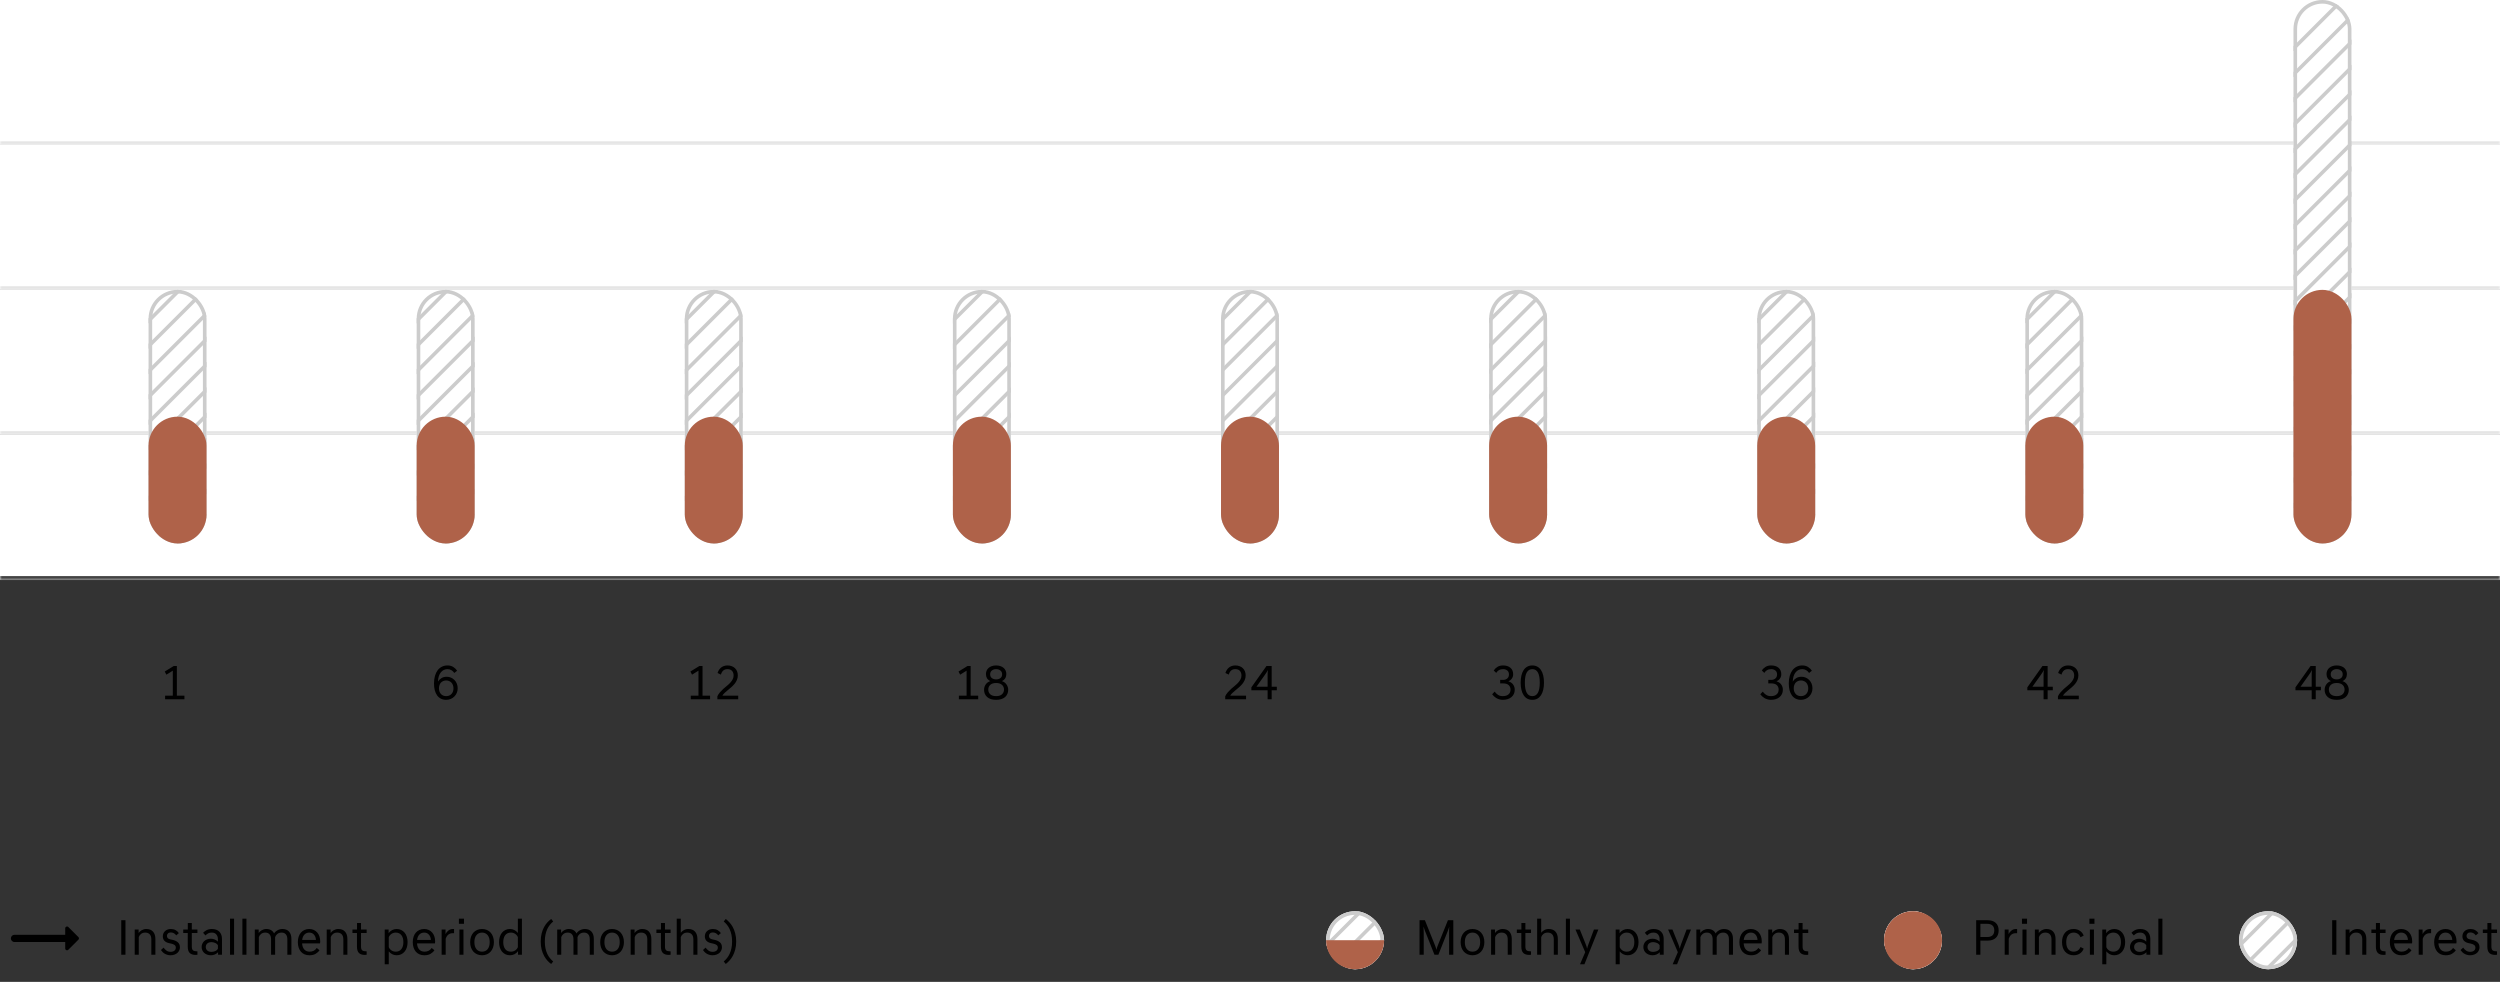 <svg width="690" height="271" viewBox="0 0 690 271" fill="none" xmlns="http://www.w3.org/2000/svg">
    <rect x="0" y="0" width="690" height="271" fill="#333333" stroke="none"/>
    <mask id="path-1-inside-1_0_1" fill="white">
    <path d="M0 0H690V40H0V0Z"/>
    </mask>
    <path d="M0 0H690V40H0V0Z" fill="white"/>
    <path d="M690 39H0V41H690V39Z" fill="#E5E5E5" mask="url(#path-1-inside-1_0_1)"/>
    <mask id="path-3-inside-2_0_1" fill="white">
    <path d="M0 40H690V80H0V40Z"/>
    </mask>
    <path d="M0 40H690V80H0V40Z" fill="white"/>
    <path d="M690 79H0V81H690V79Z" fill="#E5E5E5" mask="url(#path-3-inside-2_0_1)"/>
    <mask id="path-5-inside-3_0_1" fill="white">
    <path d="M0 80H690V120H0V80Z"/>
    </mask>
    <path d="M0 80H690V120H0V80Z" fill="white"/>
    <path d="M690 119H0V121H690V119Z" fill="#E5E5E5" mask="url(#path-5-inside-3_0_1)"/>
    <mask id="path-7-inside-4_0_1" fill="white">
    <path d="M0 120H690V160H0V120Z"/>
    </mask>
    <path d="M0 120H690V160H0V120Z" fill="white"/>
    <path d="M690 159H0V161H690V159Z" fill="#444444" mask="url(#path-7-inside-4_0_1)"/>
    <g clip-path="url(#clip0_0_1)">
    <rect x="41" y="80" width="16" height="70" rx="8" fill="white"/>
    <line x1="34.646" y1="80.932" x2="62.931" y2="52.647" stroke="#CCCCCC"/>
    <line x1="34.646" y1="87.932" x2="62.931" y2="59.647" stroke="#CCCCCC"/>
    <line x1="34.646" y1="94.932" x2="62.931" y2="66.647" stroke="#CCCCCC"/>
    <line x1="34.646" y1="101.932" x2="62.931" y2="73.647" stroke="#CCCCCC"/>
    <line x1="34.646" y1="108.932" x2="62.931" y2="80.647" stroke="#CCCCCC"/>
    <line x1="34.646" y1="115.932" x2="62.931" y2="87.647" stroke="#CCCCCC"/>
    <line x1="34.646" y1="122.932" x2="62.931" y2="94.647" stroke="#CCCCCC"/>
    <line x1="34.646" y1="129.932" x2="62.931" y2="101.647" stroke="#CCCCCC"/>
    <line x1="34.646" y1="136.932" x2="62.931" y2="108.647" stroke="#CCCCCC"/>
    <line x1="34.646" y1="143.932" x2="62.931" y2="115.647" stroke="#CCCCCC"/>
    <line x1="34.646" y1="150.932" x2="62.931" y2="122.647" stroke="#CCCCCC"/>
    <line x1="34.646" y1="157.932" x2="62.931" y2="129.647" stroke="#CCCCCC"/>
    <line x1="34.646" y1="164.932" x2="62.931" y2="136.647" stroke="#CCCCCC"/>
    <line x1="34.646" y1="171.932" x2="62.931" y2="143.647" stroke="#CCCCCC"/>
    </g>
    <rect x="41.5" y="80.5" width="15" height="69" rx="7.5" stroke="#CCCCCC"/>
    <rect x="41" y="115" width="16" height="35" rx="8" fill="#af6249"/>
    <g clip-path="url(#clip1_0_1)">
    <rect x="115" y="80" width="16" height="70" rx="8" fill="white"/>
    <line x1="108.646" y1="80.932" x2="136.931" y2="52.647" stroke="#CCCCCC"/>
    <line x1="108.646" y1="87.932" x2="136.931" y2="59.647" stroke="#CCCCCC"/>
    <line x1="108.646" y1="94.932" x2="136.931" y2="66.647" stroke="#CCCCCC"/>
    <line x1="108.646" y1="101.932" x2="136.931" y2="73.647" stroke="#CCCCCC"/>
    <line x1="108.646" y1="108.932" x2="136.931" y2="80.647" stroke="#CCCCCC"/>
    <line x1="108.646" y1="115.932" x2="136.931" y2="87.647" stroke="#CCCCCC"/>
    <line x1="108.646" y1="122.932" x2="136.931" y2="94.647" stroke="#CCCCCC"/>
    <line x1="108.646" y1="129.932" x2="136.931" y2="101.647" stroke="#CCCCCC"/>
    <line x1="108.646" y1="136.932" x2="136.931" y2="108.647" stroke="#CCCCCC"/>
    <line x1="108.646" y1="143.932" x2="136.931" y2="115.647" stroke="#CCCCCC"/>
    <line x1="108.646" y1="150.932" x2="136.931" y2="122.647" stroke="#CCCCCC"/>
    <line x1="108.646" y1="157.932" x2="136.931" y2="129.647" stroke="#CCCCCC"/>
    <line x1="108.646" y1="164.932" x2="136.931" y2="136.647" stroke="#CCCCCC"/>
    <line x1="108.646" y1="171.932" x2="136.931" y2="143.647" stroke="#CCCCCC"/>
    </g>
    <rect x="115.5" y="80.5" width="15" height="69" rx="7.5" stroke="#CCCCCC"/>
    <rect x="115" y="115" width="16" height="35" rx="8" fill="#af6249"/>
    <g clip-path="url(#clip2_0_1)">
    <rect x="189" y="80" width="16" height="70" rx="8" fill="white"/>
    <line x1="182.646" y1="80.932" x2="210.931" y2="52.647" stroke="#CCCCCC"/>
    <line x1="182.646" y1="87.932" x2="210.931" y2="59.647" stroke="#CCCCCC"/>
    <line x1="182.646" y1="94.932" x2="210.931" y2="66.647" stroke="#CCCCCC"/>
    <line x1="182.646" y1="101.932" x2="210.931" y2="73.647" stroke="#CCCCCC"/>
    <line x1="182.646" y1="108.932" x2="210.931" y2="80.647" stroke="#CCCCCC"/>
    <line x1="182.646" y1="115.932" x2="210.931" y2="87.647" stroke="#CCCCCC"/>
    <line x1="182.646" y1="122.932" x2="210.931" y2="94.647" stroke="#CCCCCC"/>
    <line x1="182.646" y1="129.932" x2="210.931" y2="101.647" stroke="#CCCCCC"/>
    <line x1="182.646" y1="136.932" x2="210.931" y2="108.647" stroke="#CCCCCC"/>
    <line x1="182.646" y1="143.932" x2="210.931" y2="115.647" stroke="#CCCCCC"/>
    <line x1="182.646" y1="150.932" x2="210.931" y2="122.647" stroke="#CCCCCC"/>
    <line x1="182.646" y1="157.932" x2="210.931" y2="129.647" stroke="#CCCCCC"/>
    <line x1="182.646" y1="164.932" x2="210.931" y2="136.647" stroke="#CCCCCC"/>
    <line x1="182.646" y1="171.932" x2="210.931" y2="143.647" stroke="#CCCCCC"/>
    </g>
    <rect x="189.5" y="80.5" width="15" height="69" rx="7.5" stroke="#CCCCCC"/>
    <rect x="189" y="115" width="16" height="35" rx="8" fill="#af6249"/>
    <g clip-path="url(#clip3_0_1)">
    <rect x="263" y="80" width="16" height="70" rx="8" fill="white"/>
    <line x1="256.646" y1="80.932" x2="284.931" y2="52.647" stroke="#CCCCCC"/>
    <line x1="256.646" y1="87.932" x2="284.931" y2="59.647" stroke="#CCCCCC"/>
    <line x1="256.646" y1="94.932" x2="284.931" y2="66.647" stroke="#CCCCCC"/>
    <line x1="256.646" y1="101.932" x2="284.931" y2="73.647" stroke="#CCCCCC"/>
    <line x1="256.646" y1="108.932" x2="284.931" y2="80.647" stroke="#CCCCCC"/>
    <line x1="256.646" y1="115.932" x2="284.931" y2="87.647" stroke="#CCCCCC"/>
    <line x1="256.646" y1="122.932" x2="284.931" y2="94.647" stroke="#CCCCCC"/>
    <line x1="256.646" y1="129.932" x2="284.931" y2="101.647" stroke="#CCCCCC"/>
    <line x1="256.646" y1="136.932" x2="284.931" y2="108.647" stroke="#CCCCCC"/>
    <line x1="256.646" y1="143.932" x2="284.931" y2="115.647" stroke="#CCCCCC"/>
    <line x1="256.646" y1="150.932" x2="284.931" y2="122.647" stroke="#CCCCCC"/>
    <line x1="256.646" y1="157.932" x2="284.931" y2="129.647" stroke="#CCCCCC"/>
    <line x1="256.646" y1="164.932" x2="284.931" y2="136.647" stroke="#CCCCCC"/>
    <line x1="256.646" y1="171.932" x2="284.931" y2="143.647" stroke="#CCCCCC"/>
    </g>
    <rect x="263.5" y="80.5" width="15" height="69" rx="7.5" stroke="#CCCCCC"/>
    <rect x="263" y="115" width="16" height="35" rx="8" fill="#af6249"/>
    <g clip-path="url(#clip4_0_1)">
    <rect x="337" y="80" width="16" height="70" rx="8" fill="white"/>
    <line x1="330.646" y1="80.932" x2="358.931" y2="52.647" stroke="#CCCCCC"/>
    <line x1="330.646" y1="87.932" x2="358.931" y2="59.647" stroke="#CCCCCC"/>
    <line x1="330.646" y1="94.932" x2="358.931" y2="66.647" stroke="#CCCCCC"/>
    <line x1="330.646" y1="101.932" x2="358.931" y2="73.647" stroke="#CCCCCC"/>
    <line x1="330.646" y1="108.932" x2="358.931" y2="80.647" stroke="#CCCCCC"/>
    <line x1="330.646" y1="115.932" x2="358.931" y2="87.647" stroke="#CCCCCC"/>
    <line x1="330.646" y1="122.932" x2="358.931" y2="94.647" stroke="#CCCCCC"/>
    <line x1="330.646" y1="129.932" x2="358.931" y2="101.647" stroke="#CCCCCC"/>
    <line x1="330.646" y1="136.932" x2="358.931" y2="108.647" stroke="#CCCCCC"/>
    <line x1="330.646" y1="143.932" x2="358.931" y2="115.647" stroke="#CCCCCC"/>
    <line x1="330.646" y1="150.932" x2="358.931" y2="122.647" stroke="#CCCCCC"/>
    <line x1="330.646" y1="157.932" x2="358.931" y2="129.647" stroke="#CCCCCC"/>
    <line x1="330.646" y1="164.932" x2="358.931" y2="136.647" stroke="#CCCCCC"/>
    <line x1="330.646" y1="171.932" x2="358.931" y2="143.647" stroke="#CCCCCC"/>
    </g>
    <rect x="337.5" y="80.5" width="15" height="69" rx="7.5" stroke="#CCCCCC"/>
    <rect x="337" y="115" width="16" height="35" rx="8" fill="#af6249"/>
    <g clip-path="url(#clip5_0_1)">
    <rect x="411" y="80" width="16" height="70" rx="8" fill="white"/>
    <line x1="404.646" y1="80.932" x2="432.931" y2="52.647" stroke="#CCCCCC"/>
    <line x1="404.646" y1="87.932" x2="432.931" y2="59.647" stroke="#CCCCCC"/>
    <line x1="404.646" y1="94.932" x2="432.931" y2="66.647" stroke="#CCCCCC"/>
    <line x1="404.646" y1="101.932" x2="432.931" y2="73.647" stroke="#CCCCCC"/>
    <line x1="404.646" y1="108.932" x2="432.931" y2="80.647" stroke="#CCCCCC"/>
    <line x1="404.646" y1="115.932" x2="432.931" y2="87.647" stroke="#CCCCCC"/>
    <line x1="404.646" y1="122.932" x2="432.931" y2="94.647" stroke="#CCCCCC"/>
    <line x1="404.646" y1="129.932" x2="432.931" y2="101.647" stroke="#CCCCCC"/>
    <line x1="404.646" y1="136.932" x2="432.931" y2="108.647" stroke="#CCCCCC"/>
    <line x1="404.646" y1="143.932" x2="432.931" y2="115.647" stroke="#CCCCCC"/>
    <line x1="404.646" y1="150.932" x2="432.931" y2="122.647" stroke="#CCCCCC"/>
    <line x1="404.646" y1="157.932" x2="432.931" y2="129.647" stroke="#CCCCCC"/>
    <line x1="404.646" y1="164.932" x2="432.931" y2="136.647" stroke="#CCCCCC"/>
    <line x1="404.646" y1="171.932" x2="432.931" y2="143.647" stroke="#CCCCCC"/>
    </g>
    <rect x="411.5" y="80.5" width="15" height="69" rx="7.5" stroke="#CCCCCC"/>
    <rect x="411" y="115" width="16" height="35" rx="8" fill="#af6249"/>
    <g clip-path="url(#clip6_0_1)">
    <rect x="485" y="80" width="16" height="70" rx="8" fill="white"/>
    <line x1="478.646" y1="80.932" x2="506.931" y2="52.647" stroke="#CCCCCC"/>
    <line x1="478.646" y1="87.932" x2="506.931" y2="59.647" stroke="#CCCCCC"/>
    <line x1="478.646" y1="94.932" x2="506.931" y2="66.647" stroke="#CCCCCC"/>
    <line x1="478.646" y1="101.932" x2="506.931" y2="73.647" stroke="#CCCCCC"/>
    <line x1="478.646" y1="108.932" x2="506.931" y2="80.647" stroke="#CCCCCC"/>
    <line x1="478.646" y1="115.932" x2="506.931" y2="87.647" stroke="#CCCCCC"/>
    <line x1="478.646" y1="122.932" x2="506.931" y2="94.647" stroke="#CCCCCC"/>
    <line x1="478.646" y1="129.932" x2="506.931" y2="101.647" stroke="#CCCCCC"/>
    <line x1="478.646" y1="136.932" x2="506.931" y2="108.647" stroke="#CCCCCC"/>
    <line x1="478.646" y1="143.932" x2="506.931" y2="115.647" stroke="#CCCCCC"/>
    <line x1="478.646" y1="150.932" x2="506.931" y2="122.647" stroke="#CCCCCC"/>
    <line x1="478.646" y1="157.932" x2="506.931" y2="129.647" stroke="#CCCCCC"/>
    <line x1="478.646" y1="164.932" x2="506.931" y2="136.647" stroke="#CCCCCC"/>
    <line x1="478.646" y1="171.932" x2="506.931" y2="143.647" stroke="#CCCCCC"/>
    </g>
    <rect x="485.5" y="80.5" width="15" height="69" rx="7.5" stroke="#CCCCCC"/>
    <rect x="485" y="115" width="16" height="35" rx="8" fill="#af6249"/>
    <g clip-path="url(#clip7_0_1)">
    <rect x="559" y="80" width="16" height="70" rx="8" fill="white"/>
    <line x1="552.646" y1="80.932" x2="580.931" y2="52.647" stroke="#CCCCCC"/>
    <line x1="552.646" y1="87.932" x2="580.931" y2="59.647" stroke="#CCCCCC"/>
    <line x1="552.646" y1="94.932" x2="580.931" y2="66.647" stroke="#CCCCCC"/>
    <line x1="552.646" y1="101.932" x2="580.931" y2="73.647" stroke="#CCCCCC"/>
    <line x1="552.646" y1="108.932" x2="580.931" y2="80.647" stroke="#CCCCCC"/>
    <line x1="552.646" y1="115.932" x2="580.931" y2="87.647" stroke="#CCCCCC"/>
    <line x1="552.646" y1="122.932" x2="580.931" y2="94.647" stroke="#CCCCCC"/>
    <line x1="552.646" y1="129.932" x2="580.931" y2="101.647" stroke="#CCCCCC"/>
    <line x1="552.646" y1="136.932" x2="580.931" y2="108.647" stroke="#CCCCCC"/>
    <line x1="552.646" y1="143.932" x2="580.931" y2="115.647" stroke="#CCCCCC"/>
    <line x1="552.646" y1="150.932" x2="580.931" y2="122.647" stroke="#CCCCCC"/>
    <line x1="552.646" y1="157.932" x2="580.931" y2="129.647" stroke="#CCCCCC"/>
    <line x1="552.646" y1="164.932" x2="580.931" y2="136.647" stroke="#CCCCCC"/>
    <line x1="552.646" y1="171.932" x2="580.931" y2="143.647" stroke="#CCCCCC"/>
    </g>
    <rect x="559.5" y="80.5" width="15" height="69" rx="7.5" stroke="#CCCCCC"/>
    <rect x="559" y="115" width="16" height="35" rx="8" fill="#af6249"/>
    <g clip-path="url(#clip8_0_1)">
    <rect x="633" width="16" height="150" rx="8" fill="white"/>
    <line x1="626.646" y1="19.787" x2="654.931" y2="-8.497" stroke="#CCCCCC"/>
    <line x1="626.646" y1="26.932" x2="654.931" y2="-1.353" stroke="#CCCCCC"/>
    <line x1="626.646" y1="33.932" x2="654.931" y2="5.647" stroke="#CCCCCC"/>
    <line x1="626.646" y1="40.932" x2="654.931" y2="12.647" stroke="#CCCCCC"/>
    <line x1="626.646" y1="47.932" x2="654.931" y2="19.647" stroke="#CCCCCC"/>
    <line x1="626.646" y1="54.932" x2="654.931" y2="26.647" stroke="#CCCCCC"/>
    <line x1="626.646" y1="61.932" x2="654.931" y2="33.647" stroke="#CCCCCC"/>
    <line x1="626.646" y1="68.932" x2="654.931" y2="40.647" stroke="#CCCCCC"/>
    <line x1="626.646" y1="75.932" x2="654.931" y2="47.647" stroke="#CCCCCC"/>
    <line x1="626.646" y1="82.932" x2="654.931" y2="54.647" stroke="#CCCCCC"/>
    <line x1="626.646" y1="89.932" x2="654.931" y2="61.647" stroke="#CCCCCC"/>
    <line x1="626.646" y1="96.932" x2="654.931" y2="68.647" stroke="#CCCCCC"/>
    <line x1="626.646" y1="103.932" x2="654.931" y2="75.647" stroke="#CCCCCC"/>
    <line x1="626.646" y1="110.932" x2="654.931" y2="82.647" stroke="#CCCCCC"/>
    <line x1="626.646" y1="117.932" x2="654.931" y2="89.647" stroke="#CCCCCC"/>
    <line x1="626.646" y1="124.932" x2="654.931" y2="96.647" stroke="#CCCCCC"/>
    <line x1="626.646" y1="131.932" x2="654.931" y2="103.647" stroke="#CCCCCC"/>
    <line x1="626.646" y1="138.932" x2="654.931" y2="110.647" stroke="#CCCCCC"/>
    <line x1="626.646" y1="145.932" x2="654.931" y2="117.647" stroke="#CCCCCC"/>
    <line x1="626.646" y1="152.932" x2="654.931" y2="124.647" stroke="#CCCCCC"/>
    <line x1="626.646" y1="159.932" x2="654.931" y2="131.647" stroke="#CCCCCC"/>
    </g>
    <rect x="633.5" y="0.5" width="15" height="149" rx="7.5" stroke="#CCCCCC"/>
    <rect x="633" y="80" width="16" height="70" rx="8" fill="#af6249"/>
    <path d="M48.815 192.006H50.901V193H45.567V192.006H47.695V185.104L45.917 186.21L45.469 185.342L47.947 183.816H48.815V192.006Z" fill="black"/>
    <path d="M125.383 185.734C125.178 185.417 124.916 185.165 124.599 184.978C124.282 184.782 123.918 184.684 123.507 184.684C122.76 184.684 122.149 184.978 121.673 185.566C121.197 186.145 120.931 186.994 120.875 188.114C121.118 187.722 121.44 187.405 121.841 187.162C122.242 186.91 122.732 186.784 123.311 186.784C123.722 186.784 124.109 186.863 124.473 187.022C124.837 187.181 125.154 187.4 125.425 187.68C125.705 187.96 125.924 188.296 126.083 188.688C126.242 189.08 126.321 189.505 126.321 189.962C126.321 190.429 126.237 190.858 126.069 191.25C125.901 191.633 125.672 191.969 125.383 192.258C125.103 192.538 124.767 192.757 124.375 192.916C123.992 193.075 123.582 193.154 123.143 193.154C122.592 193.154 122.107 193.047 121.687 192.832C121.267 192.617 120.917 192.314 120.637 191.922C120.357 191.521 120.142 191.045 119.993 190.494C119.853 189.934 119.783 189.313 119.783 188.632C119.783 187.857 119.872 187.162 120.049 186.546C120.226 185.93 120.474 185.412 120.791 184.992C121.118 184.563 121.51 184.236 121.967 184.012C122.424 183.779 122.938 183.662 123.507 183.662C124.132 183.662 124.669 183.807 125.117 184.096C125.565 184.385 125.915 184.726 126.167 185.118L125.383 185.734ZM121.155 189.976C121.155 190.611 121.332 191.129 121.687 191.53C122.051 191.931 122.536 192.132 123.143 192.132C123.759 192.132 124.249 191.931 124.613 191.53C124.977 191.129 125.159 190.611 125.159 189.976C125.159 189.659 125.108 189.365 125.005 189.094C124.912 188.823 124.776 188.595 124.599 188.408C124.431 188.221 124.221 188.077 123.969 187.974C123.726 187.862 123.451 187.806 123.143 187.806C122.844 187.806 122.569 187.862 122.317 187.974C122.074 188.077 121.864 188.221 121.687 188.408C121.519 188.595 121.388 188.823 121.295 189.094C121.202 189.365 121.155 189.659 121.155 189.976Z" fill="black"/>
    <path d="M193.898 192.006H195.984V193H190.65V192.006H192.778V185.104L191 186.21L190.552 185.342L193.03 183.816H193.898V192.006ZM198.05 185.748C198.115 185.515 198.218 185.277 198.358 185.034C198.498 184.782 198.68 184.553 198.904 184.348C199.128 184.143 199.394 183.979 199.702 183.858C200.01 183.727 200.369 183.662 200.78 183.662C201.228 183.662 201.625 183.732 201.97 183.872C202.325 184.003 202.623 184.189 202.866 184.432C203.118 184.675 203.309 184.964 203.44 185.3C203.571 185.636 203.636 186.009 203.636 186.42C203.636 186.887 203.547 187.316 203.37 187.708C203.202 188.091 202.983 188.445 202.712 188.772C202.441 189.099 202.138 189.407 201.802 189.696C201.475 189.976 201.153 190.247 200.836 190.508C200.528 190.76 200.239 191.012 199.968 191.264C199.707 191.507 199.511 191.754 199.38 192.006H203.748V193H197.994V192.174C198.171 191.782 198.405 191.423 198.694 191.096C198.983 190.76 199.291 190.443 199.618 190.144C199.954 189.845 200.29 189.561 200.626 189.29C200.971 189.01 201.279 188.725 201.55 188.436C201.821 188.137 202.04 187.829 202.208 187.512C202.385 187.195 202.474 186.845 202.474 186.462C202.474 185.921 202.334 185.491 202.054 185.174C201.783 184.847 201.349 184.684 200.752 184.684C199.847 184.684 199.254 185.188 198.974 186.196L198.05 185.748Z" fill="black"/>
    <path d="M267.898 192.006H269.984V193H264.65V192.006H266.778V185.104L265 186.21L264.552 185.342L267.03 183.816H267.898V192.006ZM274.934 193.154C274.393 193.154 273.912 193.089 273.492 192.958C273.081 192.818 272.736 192.627 272.456 192.384C272.176 192.132 271.961 191.838 271.812 191.502C271.672 191.166 271.602 190.797 271.602 190.396C271.602 189.817 271.761 189.309 272.078 188.87C272.405 188.422 272.829 188.128 273.352 187.988C272.932 187.792 272.619 187.531 272.414 187.204C272.218 186.868 272.12 186.481 272.12 186.042C272.12 185.715 272.181 185.407 272.302 185.118C272.423 184.829 272.601 184.577 272.834 184.362C273.077 184.147 273.371 183.979 273.716 183.858C274.071 183.727 274.477 183.662 274.934 183.662C275.391 183.662 275.793 183.727 276.138 183.858C276.493 183.979 276.787 184.147 277.02 184.362C277.263 184.577 277.445 184.829 277.566 185.118C277.687 185.407 277.748 185.715 277.748 186.042C277.748 186.481 277.645 186.868 277.44 187.204C277.244 187.531 276.936 187.792 276.516 187.988C276.768 188.063 277.001 188.175 277.216 188.324C277.431 188.473 277.613 188.655 277.762 188.87C277.921 189.075 278.042 189.309 278.126 189.57C278.219 189.831 278.266 190.107 278.266 190.396C278.266 190.797 278.191 191.166 278.042 191.502C277.902 191.838 277.692 192.132 277.412 192.384C277.132 192.627 276.782 192.818 276.362 192.958C275.951 193.089 275.475 193.154 274.934 193.154ZM274.934 192.132C275.643 192.132 276.18 191.964 276.544 191.628C276.917 191.292 277.104 190.858 277.104 190.326C277.104 189.794 276.917 189.36 276.544 189.024C276.18 188.679 275.643 188.506 274.934 188.506C274.225 188.506 273.683 188.679 273.31 189.024C272.946 189.36 272.764 189.794 272.764 190.326C272.764 190.858 272.946 191.292 273.31 191.628C273.683 191.964 274.225 192.132 274.934 192.132ZM274.934 187.512C275.401 187.512 275.793 187.395 276.11 187.162C276.427 186.919 276.586 186.569 276.586 186.112C276.586 185.655 276.427 185.305 276.11 185.062C275.793 184.81 275.401 184.684 274.934 184.684C274.467 184.684 274.075 184.81 273.758 185.062C273.441 185.305 273.282 185.655 273.282 186.112C273.282 186.569 273.441 186.919 273.758 187.162C274.075 187.395 274.467 187.512 274.934 187.512Z" fill="black"/>
    <path d="M338.216 185.748C338.281 185.515 338.384 185.277 338.524 185.034C338.664 184.782 338.846 184.553 339.07 184.348C339.294 184.143 339.56 183.979 339.868 183.858C340.176 183.727 340.535 183.662 340.946 183.662C341.394 183.662 341.791 183.732 342.136 183.872C342.491 184.003 342.789 184.189 343.032 184.432C343.284 184.675 343.475 184.964 343.606 185.3C343.737 185.636 343.802 186.009 343.802 186.42C343.802 186.887 343.713 187.316 343.536 187.708C343.368 188.091 343.149 188.445 342.878 188.772C342.607 189.099 342.304 189.407 341.968 189.696C341.641 189.976 341.319 190.247 341.002 190.508C340.694 190.76 340.405 191.012 340.134 191.264C339.873 191.507 339.677 191.754 339.546 192.006H343.914V193H338.16V192.174C338.337 191.782 338.571 191.423 338.86 191.096C339.149 190.76 339.457 190.443 339.784 190.144C340.12 189.845 340.456 189.561 340.792 189.29C341.137 189.01 341.445 188.725 341.716 188.436C341.987 188.137 342.206 187.829 342.374 187.512C342.551 187.195 342.64 186.845 342.64 186.462C342.64 185.921 342.5 185.491 342.22 185.174C341.949 184.847 341.515 184.684 340.918 184.684C340.013 184.684 339.42 185.188 339.14 186.196L338.216 185.748ZM352.406 189.542V190.522H350.978V193H349.858V190.522H345.378V189.71L349.55 183.816H350.978V189.542H352.406ZM349.858 186.434C349.858 186.126 349.863 185.869 349.872 185.664C349.881 185.459 349.905 185.235 349.942 184.992H349.9C349.863 185.095 349.774 185.258 349.634 185.482C349.494 185.706 349.331 185.949 349.144 186.21L346.778 189.542H349.858V186.434Z" fill="black"/>
    <path d="M414.792 193.154C414.409 193.154 414.064 193.103 413.756 193C413.448 192.907 413.173 192.785 412.93 192.636C412.697 192.487 412.487 192.323 412.3 192.146C412.123 191.959 411.969 191.782 411.838 191.614L412.524 190.886C412.645 191.045 412.776 191.199 412.916 191.348C413.056 191.488 413.215 191.619 413.392 191.74C413.569 191.861 413.77 191.959 413.994 192.034C414.227 192.099 414.493 192.132 414.792 192.132C415.445 192.132 415.959 191.973 416.332 191.656C416.715 191.339 416.906 190.895 416.906 190.326C416.906 189.822 416.738 189.411 416.402 189.094C416.066 188.777 415.543 188.618 414.834 188.618H414.05V187.652H414.834C415.114 187.652 415.357 187.61 415.562 187.526C415.767 187.442 415.935 187.335 416.066 187.204C416.206 187.064 416.309 186.905 416.374 186.728C416.439 186.551 416.472 186.364 416.472 186.168C416.472 185.664 416.313 185.291 415.996 185.048C415.688 184.805 415.305 184.684 414.848 184.684C414.4 184.684 414.017 184.777 413.7 184.964C413.392 185.141 413.145 185.393 412.958 185.72L412.272 185.062C412.515 184.67 412.851 184.339 413.28 184.068C413.709 183.797 414.232 183.662 414.848 183.662C415.697 183.662 416.374 183.877 416.878 184.306C417.382 184.726 417.634 185.333 417.634 186.126C417.634 186.546 417.513 186.929 417.27 187.274C417.037 187.61 416.719 187.871 416.318 188.058C416.878 188.207 417.307 188.492 417.606 188.912C417.914 189.332 418.068 189.822 418.068 190.382C418.068 190.802 417.989 191.185 417.83 191.53C417.671 191.866 417.447 192.155 417.158 192.398C416.878 192.641 416.533 192.827 416.122 192.958C415.721 193.089 415.277 193.154 414.792 193.154ZM422.92 193.154C422.397 193.154 421.935 193.047 421.534 192.832C421.133 192.608 420.797 192.291 420.526 191.88C420.255 191.469 420.05 190.97 419.91 190.382C419.77 189.794 419.7 189.136 419.7 188.408C419.7 187.68 419.77 187.022 419.91 186.434C420.05 185.846 420.255 185.347 420.526 184.936C420.797 184.525 421.133 184.213 421.534 183.998C421.935 183.774 422.397 183.662 422.92 183.662C423.443 183.662 423.905 183.774 424.306 183.998C424.707 184.213 425.043 184.525 425.314 184.936C425.585 185.347 425.79 185.846 425.93 186.434C426.07 187.022 426.14 187.68 426.14 188.408C426.14 189.136 426.07 189.794 425.93 190.382C425.79 190.97 425.585 191.469 425.314 191.88C425.043 192.291 424.707 192.608 424.306 192.832C423.905 193.047 423.443 193.154 422.92 193.154ZM422.92 192.132C424.292 192.132 424.978 190.891 424.978 188.408C424.978 185.925 424.292 184.684 422.92 184.684C421.548 184.684 420.862 185.925 420.862 188.408C420.862 190.891 421.548 192.132 422.92 192.132Z" fill="black"/>
    <path d="M488.792 193.154C488.409 193.154 488.064 193.103 487.756 193C487.448 192.907 487.173 192.785 486.93 192.636C486.697 192.487 486.487 192.323 486.3 192.146C486.123 191.959 485.969 191.782 485.838 191.614L486.524 190.886C486.645 191.045 486.776 191.199 486.916 191.348C487.056 191.488 487.215 191.619 487.392 191.74C487.569 191.861 487.77 191.959 487.994 192.034C488.227 192.099 488.493 192.132 488.792 192.132C489.445 192.132 489.959 191.973 490.332 191.656C490.715 191.339 490.906 190.895 490.906 190.326C490.906 189.822 490.738 189.411 490.402 189.094C490.066 188.777 489.543 188.618 488.834 188.618H488.05V187.652H488.834C489.114 187.652 489.357 187.61 489.562 187.526C489.767 187.442 489.935 187.335 490.066 187.204C490.206 187.064 490.309 186.905 490.374 186.728C490.439 186.551 490.472 186.364 490.472 186.168C490.472 185.664 490.313 185.291 489.996 185.048C489.688 184.805 489.305 184.684 488.848 184.684C488.4 184.684 488.017 184.777 487.7 184.964C487.392 185.141 487.145 185.393 486.958 185.72L486.272 185.062C486.515 184.67 486.851 184.339 487.28 184.068C487.709 183.797 488.232 183.662 488.848 183.662C489.697 183.662 490.374 183.877 490.878 184.306C491.382 184.726 491.634 185.333 491.634 186.126C491.634 186.546 491.513 186.929 491.27 187.274C491.037 187.61 490.719 187.871 490.318 188.058C490.878 188.207 491.307 188.492 491.606 188.912C491.914 189.332 492.068 189.822 492.068 190.382C492.068 190.802 491.989 191.185 491.83 191.53C491.671 191.866 491.447 192.155 491.158 192.398C490.878 192.641 490.533 192.827 490.122 192.958C489.721 193.089 489.277 193.154 488.792 193.154ZM499.3 185.734C499.095 185.417 498.833 185.165 498.516 184.978C498.199 184.782 497.835 184.684 497.424 184.684C496.677 184.684 496.066 184.978 495.59 185.566C495.114 186.145 494.848 186.994 494.792 188.114C495.035 187.722 495.357 187.405 495.758 187.162C496.159 186.91 496.649 186.784 497.228 186.784C497.639 186.784 498.026 186.863 498.39 187.022C498.754 187.181 499.071 187.4 499.342 187.68C499.622 187.96 499.841 188.296 500 188.688C500.159 189.08 500.238 189.505 500.238 189.962C500.238 190.429 500.154 190.858 499.986 191.25C499.818 191.633 499.589 191.969 499.3 192.258C499.02 192.538 498.684 192.757 498.292 192.916C497.909 193.075 497.499 193.154 497.06 193.154C496.509 193.154 496.024 193.047 495.604 192.832C495.184 192.617 494.834 192.314 494.554 191.922C494.274 191.521 494.059 191.045 493.91 190.494C493.77 189.934 493.7 189.313 493.7 188.632C493.7 187.857 493.789 187.162 493.966 186.546C494.143 185.93 494.391 185.412 494.708 184.992C495.035 184.563 495.427 184.236 495.884 184.012C496.341 183.779 496.855 183.662 497.424 183.662C498.049 183.662 498.586 183.807 499.034 184.096C499.482 184.385 499.832 184.726 500.084 185.118L499.3 185.734ZM495.072 189.976C495.072 190.611 495.249 191.129 495.604 191.53C495.968 191.931 496.453 192.132 497.06 192.132C497.676 192.132 498.166 191.931 498.53 191.53C498.894 191.129 499.076 190.611 499.076 189.976C499.076 189.659 499.025 189.365 498.922 189.094C498.829 188.823 498.693 188.595 498.516 188.408C498.348 188.221 498.138 188.077 497.886 187.974C497.643 187.862 497.368 187.806 497.06 187.806C496.761 187.806 496.486 187.862 496.234 187.974C495.991 188.077 495.781 188.221 495.604 188.408C495.436 188.595 495.305 188.823 495.212 189.094C495.119 189.365 495.072 189.659 495.072 189.976Z" fill="black"/>
    <path d="M566.572 189.542V190.522H565.144V193H564.024V190.522H559.544V189.71L563.716 183.816H565.144V189.542H566.572ZM564.024 186.434C564.024 186.126 564.029 185.869 564.038 185.664C564.047 185.459 564.071 185.235 564.108 184.992H564.066C564.029 185.095 563.94 185.258 563.8 185.482C563.66 185.706 563.497 185.949 563.31 186.21L560.944 189.542H564.024V186.434ZM568.05 185.748C568.115 185.515 568.218 185.277 568.358 185.034C568.498 184.782 568.68 184.553 568.904 184.348C569.128 184.143 569.394 183.979 569.702 183.858C570.01 183.727 570.369 183.662 570.78 183.662C571.228 183.662 571.625 183.732 571.97 183.872C572.325 184.003 572.623 184.189 572.866 184.432C573.118 184.675 573.309 184.964 573.44 185.3C573.571 185.636 573.636 186.009 573.636 186.42C573.636 186.887 573.547 187.316 573.37 187.708C573.202 188.091 572.983 188.445 572.712 188.772C572.441 189.099 572.138 189.407 571.802 189.696C571.475 189.976 571.153 190.247 570.836 190.508C570.528 190.76 570.239 191.012 569.968 191.264C569.707 191.507 569.511 191.754 569.38 192.006H573.748V193H567.994V192.174C568.171 191.782 568.405 191.423 568.694 191.096C568.983 190.76 569.291 190.443 569.618 190.144C569.954 189.845 570.29 189.561 570.626 189.29C570.971 189.01 571.279 188.725 571.55 188.436C571.821 188.137 572.04 187.829 572.208 187.512C572.385 187.195 572.474 186.845 572.474 186.462C572.474 185.921 572.334 185.491 572.054 185.174C571.783 184.847 571.349 184.684 570.752 184.684C569.847 184.684 569.254 185.188 568.974 186.196L568.05 185.748Z" fill="black"/>
    <path d="M640.572 189.542V190.522H639.144V193H638.024V190.522H633.544V189.71L637.716 183.816H639.144V189.542H640.572ZM638.024 186.434C638.024 186.126 638.029 185.869 638.038 185.664C638.047 185.459 638.071 185.235 638.108 184.992H638.066C638.029 185.095 637.94 185.258 637.8 185.482C637.66 185.706 637.497 185.949 637.31 186.21L634.944 189.542H638.024V186.434ZM644.934 193.154C644.393 193.154 643.912 193.089 643.492 192.958C643.081 192.818 642.736 192.627 642.456 192.384C642.176 192.132 641.961 191.838 641.812 191.502C641.672 191.166 641.602 190.797 641.602 190.396C641.602 189.817 641.761 189.309 642.078 188.87C642.405 188.422 642.829 188.128 643.352 187.988C642.932 187.792 642.619 187.531 642.414 187.204C642.218 186.868 642.12 186.481 642.12 186.042C642.12 185.715 642.181 185.407 642.302 185.118C642.423 184.829 642.601 184.577 642.834 184.362C643.077 184.147 643.371 183.979 643.716 183.858C644.071 183.727 644.477 183.662 644.934 183.662C645.391 183.662 645.793 183.727 646.138 183.858C646.493 183.979 646.787 184.147 647.02 184.362C647.263 184.577 647.445 184.829 647.566 185.118C647.687 185.407 647.748 185.715 647.748 186.042C647.748 186.481 647.645 186.868 647.44 187.204C647.244 187.531 646.936 187.792 646.516 187.988C646.768 188.063 647.001 188.175 647.216 188.324C647.431 188.473 647.613 188.655 647.762 188.87C647.921 189.075 648.042 189.309 648.126 189.57C648.219 189.831 648.266 190.107 648.266 190.396C648.266 190.797 648.191 191.166 648.042 191.502C647.902 191.838 647.692 192.132 647.412 192.384C647.132 192.627 646.782 192.818 646.362 192.958C645.951 193.089 645.475 193.154 644.934 193.154ZM644.934 192.132C645.643 192.132 646.18 191.964 646.544 191.628C646.917 191.292 647.104 190.858 647.104 190.326C647.104 189.794 646.917 189.36 646.544 189.024C646.18 188.679 645.643 188.506 644.934 188.506C644.225 188.506 643.683 188.679 643.31 189.024C642.946 189.36 642.764 189.794 642.764 190.326C642.764 190.858 642.946 191.292 643.31 191.628C643.683 191.964 644.225 192.132 644.934 192.132ZM644.934 187.512C645.401 187.512 645.793 187.395 646.11 187.162C646.427 186.919 646.586 186.569 646.586 186.112C646.586 185.655 646.427 185.305 646.11 185.062C645.793 184.81 645.401 184.684 644.934 184.684C644.467 184.684 644.075 184.81 643.758 185.062C643.441 185.305 643.282 185.655 643.282 186.112C643.282 186.569 643.441 186.919 643.758 187.162C644.075 187.395 644.467 187.512 644.934 187.512Z" fill="black"/>
    <g clip-path="url(#clip9_0_1)">
    <path d="M21.65 258.649L18.86 255.859C18.54 255.539 18 255.759 18 256.209V257.999H4C3.45 257.999 3 258.449 3 258.999C3 259.549 3.45 259.999 4 259.999H18V261.789C18 262.239 18.54 262.459 18.85 262.139L21.64 259.349C21.84 259.159 21.84 258.839 21.65 258.649Z" fill="black"/>
    </g>
    <path d="M33.465 253.98H34.627V263.5H33.465V253.98ZM37.178 256.556H38.256V257.508C38.35 257.368 38.466 257.233 38.606 257.102C38.746 256.971 38.905 256.855 39.082 256.752C39.269 256.649 39.47 256.565 39.684 256.5C39.899 256.435 40.128 256.402 40.37 256.402C41.182 256.402 41.803 256.645 42.232 257.13C42.671 257.615 42.89 258.297 42.89 259.174V263.5H41.77V259.286C41.77 258.661 41.621 258.189 41.322 257.872C41.033 257.555 40.622 257.396 40.09 257.396C39.614 257.396 39.222 257.522 38.914 257.774C38.606 258.026 38.401 258.315 38.298 258.642V263.5H37.178V256.556ZM48.636 258.166C48.431 257.877 48.202 257.671 47.95 257.55C47.698 257.419 47.423 257.354 47.124 257.354C46.779 257.354 46.517 257.452 46.34 257.648C46.163 257.835 46.074 258.054 46.074 258.306C46.074 258.81 46.373 259.127 46.97 259.258L47.558 259.384C48.221 259.524 48.734 259.757 49.098 260.084C49.471 260.401 49.658 260.868 49.658 261.484C49.658 261.764 49.597 262.035 49.476 262.296C49.364 262.557 49.196 262.791 48.972 262.996C48.748 263.192 48.473 263.351 48.146 263.472C47.819 263.593 47.451 263.654 47.04 263.654C46.732 263.654 46.447 263.612 46.186 263.528C45.925 263.453 45.682 263.351 45.458 263.22C45.243 263.089 45.047 262.935 44.87 262.758C44.693 262.581 44.543 262.399 44.422 262.212L45.15 261.54C45.355 261.848 45.617 262.119 45.934 262.352C46.251 262.585 46.629 262.702 47.068 262.702C47.516 262.702 47.871 262.599 48.132 262.394C48.393 262.189 48.524 261.909 48.524 261.554C48.524 261.227 48.407 260.98 48.174 260.812C47.941 260.644 47.628 260.518 47.236 260.434L46.648 260.308C46.097 260.187 45.673 259.967 45.374 259.65C45.085 259.333 44.94 258.922 44.94 258.418C44.94 258.157 44.987 257.905 45.08 257.662C45.183 257.41 45.327 257.195 45.514 257.018C45.701 256.831 45.934 256.682 46.214 256.57C46.494 256.458 46.811 256.402 47.166 256.402C47.651 256.402 48.081 256.505 48.454 256.71C48.827 256.915 49.131 257.191 49.364 257.536L48.636 258.166ZM53.989 263.556C53.27 263.556 52.729 263.379 52.365 263.024C52.001 262.66 51.819 262.081 51.819 261.288V257.508H50.573V256.556H51.833V254.75H52.939V256.556H54.493V257.508H52.939V261.288C52.939 261.764 53.046 262.095 53.261 262.282C53.475 262.469 53.821 262.562 54.297 262.562H54.493V263.514C54.353 263.542 54.185 263.556 53.989 263.556ZM58.212 263.654C57.82 263.654 57.465 263.593 57.148 263.472C56.831 263.351 56.56 263.187 56.336 262.982C56.121 262.777 55.953 262.539 55.832 262.268C55.711 261.988 55.65 261.689 55.65 261.372C55.65 261.055 55.711 260.761 55.832 260.49C55.953 260.21 56.121 259.967 56.336 259.762C56.56 259.557 56.831 259.393 57.148 259.272C57.465 259.151 57.82 259.09 58.212 259.09C58.576 259.09 58.926 259.16 59.262 259.3C59.598 259.431 59.892 259.631 60.144 259.902V259.202C60.144 258.698 60.004 258.273 59.724 257.928C59.453 257.573 59.029 257.396 58.45 257.396C58.039 257.396 57.708 257.466 57.456 257.606C57.204 257.746 56.952 257.937 56.7 258.18L56.056 257.452C56.178 257.321 56.313 257.195 56.462 257.074C56.621 256.943 56.798 256.831 56.994 256.738C57.19 256.635 57.41 256.556 57.652 256.5C57.895 256.435 58.17 256.402 58.478 256.402C58.935 256.402 59.337 256.467 59.682 256.598C60.028 256.729 60.317 256.915 60.55 257.158C60.783 257.391 60.961 257.676 61.082 258.012C61.203 258.348 61.264 258.717 61.264 259.118V263.5H60.186V262.814C59.925 263.094 59.621 263.304 59.276 263.444C58.94 263.584 58.586 263.654 58.212 263.654ZM58.366 262.716C58.684 262.716 59.01 262.651 59.346 262.52C59.691 262.389 59.958 262.165 60.144 261.848V260.896C59.958 260.588 59.691 260.369 59.346 260.238C59.01 260.098 58.684 260.028 58.366 260.028C58.086 260.028 57.843 260.07 57.638 260.154C57.442 260.229 57.279 260.331 57.148 260.462C57.027 260.593 56.934 260.737 56.868 260.896C56.812 261.055 56.784 261.213 56.784 261.372C56.784 261.531 56.812 261.689 56.868 261.848C56.934 262.007 57.027 262.151 57.148 262.282C57.279 262.413 57.442 262.52 57.638 262.604C57.843 262.679 58.086 262.716 58.366 262.716ZM64.603 253.56V263.5H63.483V253.56H64.603ZM68.021 253.56V263.5H66.901V253.56H68.021ZM70.319 256.556H71.397V257.508C71.49 257.368 71.607 257.233 71.747 257.102C71.887 256.971 72.046 256.855 72.223 256.752C72.41 256.649 72.61 256.565 72.825 256.5C73.04 256.435 73.268 256.402 73.511 256.402C74.024 256.402 74.458 256.509 74.813 256.724C75.177 256.929 75.452 257.233 75.639 257.634C75.723 257.485 75.84 257.34 75.989 257.2C76.138 257.051 76.311 256.92 76.507 256.808C76.703 256.687 76.922 256.589 77.165 256.514C77.408 256.439 77.664 256.402 77.935 256.402C78.738 256.402 79.354 256.645 79.783 257.13C80.212 257.606 80.427 258.278 80.427 259.146V263.5H79.307V259.258C79.307 258.642 79.167 258.18 78.887 257.872C78.616 257.555 78.229 257.396 77.725 257.396C77.249 257.396 76.857 257.522 76.549 257.774C76.241 258.026 76.036 258.315 75.933 258.642V263.5H74.813V259.258C74.813 258.642 74.673 258.18 74.393 257.872C74.122 257.555 73.735 257.396 73.231 257.396C72.755 257.396 72.363 257.522 72.055 257.774C71.747 258.026 71.542 258.315 71.439 258.642V263.5H70.319V256.556ZM85.395 263.654C84.901 263.654 84.457 263.57 84.065 263.402C83.673 263.234 83.337 262.991 83.057 262.674C82.787 262.357 82.577 261.979 82.427 261.54C82.278 261.092 82.203 260.588 82.203 260.028C82.203 259.477 82.278 258.978 82.427 258.53C82.577 258.082 82.787 257.704 83.057 257.396C83.337 257.079 83.669 256.836 84.051 256.668C84.443 256.491 84.877 256.402 85.353 256.402C85.82 256.402 86.24 256.491 86.613 256.668C86.987 256.836 87.304 257.074 87.565 257.382C87.827 257.681 88.027 258.04 88.167 258.46C88.307 258.88 88.377 259.337 88.377 259.832C88.377 260.028 88.363 260.21 88.335 260.378H83.379C83.426 261.106 83.631 261.671 83.995 262.072C84.359 262.464 84.849 262.66 85.465 262.66C85.895 262.66 86.277 262.571 86.613 262.394C86.949 262.217 87.22 261.965 87.425 261.638L88.181 262.268C87.92 262.66 87.561 262.991 87.103 263.262C86.655 263.523 86.086 263.654 85.395 263.654ZM85.353 257.396C84.821 257.396 84.383 257.573 84.037 257.928C83.692 258.273 83.477 258.773 83.393 259.426H87.201C87.164 258.801 86.977 258.306 86.641 257.942C86.315 257.578 85.885 257.396 85.353 257.396ZM90.171 256.556H91.249V257.508C91.342 257.368 91.459 257.233 91.599 257.102C91.739 256.971 91.897 256.855 92.075 256.752C92.261 256.649 92.462 256.565 92.677 256.5C92.891 256.435 93.12 256.402 93.362 256.402C94.174 256.402 94.795 256.645 95.225 257.13C95.663 257.615 95.882 258.297 95.882 259.174V263.5H94.763V259.286C94.763 258.661 94.613 258.189 94.314 257.872C94.025 257.555 93.615 257.396 93.082 257.396C92.606 257.396 92.215 257.522 91.906 257.774C91.599 258.026 91.393 258.315 91.29 258.642V263.5H90.171V256.556ZM100.692 263.556C99.973 263.556 99.432 263.379 99.068 263.024C98.704 262.66 98.522 262.081 98.522 261.288V257.508H97.276V256.556H98.536V254.75H99.642V256.556H101.196V257.508H99.642V261.288C99.642 261.764 99.749 262.095 99.964 262.282C100.178 262.469 100.524 262.562 101 262.562H101.196V263.514C101.056 263.542 100.888 263.556 100.692 263.556ZM106.18 256.556H107.258V257.55C107.51 257.195 107.828 256.915 108.21 256.71C108.602 256.505 109.022 256.402 109.47 256.402C109.928 256.402 110.343 256.491 110.716 256.668C111.09 256.845 111.407 257.093 111.668 257.41C111.939 257.727 112.144 258.11 112.284 258.558C112.424 259.006 112.494 259.496 112.494 260.028C112.494 260.56 112.424 261.05 112.284 261.498C112.144 261.946 111.939 262.329 111.668 262.646C111.407 262.963 111.09 263.211 110.716 263.388C110.343 263.565 109.928 263.654 109.47 263.654C109.032 263.654 108.621 263.556 108.238 263.36C107.865 263.164 107.552 262.903 107.3 262.576V266.132H106.18V256.556ZM109.232 262.66C109.895 262.66 110.408 262.427 110.772 261.96C111.146 261.493 111.332 260.849 111.332 260.028C111.332 259.207 111.146 258.563 110.772 258.096C110.408 257.629 109.895 257.396 109.232 257.396C108.794 257.396 108.402 257.513 108.056 257.746C107.711 257.979 107.459 258.283 107.3 258.656V261.414C107.459 261.787 107.711 262.091 108.056 262.324C108.402 262.548 108.794 262.66 109.232 262.66ZM117.114 263.654C116.619 263.654 116.176 263.57 115.784 263.402C115.392 263.234 115.056 262.991 114.776 262.674C114.505 262.357 114.295 261.979 114.146 261.54C113.997 261.092 113.922 260.588 113.922 260.028C113.922 259.477 113.997 258.978 114.146 258.53C114.295 258.082 114.505 257.704 114.776 257.396C115.056 257.079 115.387 256.836 115.77 256.668C116.162 256.491 116.596 256.402 117.072 256.402C117.539 256.402 117.959 256.491 118.332 256.668C118.705 256.836 119.023 257.074 119.284 257.382C119.545 257.681 119.746 258.04 119.886 258.46C120.026 258.88 120.096 259.337 120.096 259.832C120.096 260.028 120.082 260.21 120.054 260.378H115.098C115.145 261.106 115.35 261.671 115.714 262.072C116.078 262.464 116.568 262.66 117.184 262.66C117.613 262.66 117.996 262.571 118.332 262.394C118.668 262.217 118.939 261.965 119.144 261.638L119.9 262.268C119.639 262.66 119.279 262.991 118.822 263.262C118.374 263.523 117.805 263.654 117.114 263.654ZM117.072 257.396C116.54 257.396 116.101 257.573 115.756 257.928C115.411 258.273 115.196 258.773 115.112 259.426H118.92C118.883 258.801 118.696 258.306 118.36 257.942C118.033 257.578 117.604 257.396 117.072 257.396ZM121.889 256.556H122.967V257.802C123.154 257.419 123.42 257.093 123.765 256.822C124.111 256.542 124.531 256.402 125.025 256.402C125.072 256.402 125.119 256.402 125.165 256.402C125.221 256.402 125.273 256.411 125.319 256.43V257.564H124.941C124.475 257.564 124.078 257.69 123.751 257.942C123.425 258.194 123.177 258.586 123.009 259.118V263.5H121.889V256.556ZM127.917 256.556V263.5H126.797V256.556H127.917ZM128.057 253.56V254.96H126.657V253.56H128.057ZM133.043 262.66C133.687 262.66 134.201 262.431 134.583 261.974C134.966 261.507 135.157 260.859 135.157 260.028C135.157 259.197 134.966 258.553 134.583 258.096C134.201 257.629 133.687 257.396 133.043 257.396C132.399 257.396 131.886 257.629 131.503 258.096C131.121 258.553 130.929 259.197 130.929 260.028C130.929 260.859 131.121 261.507 131.503 261.974C131.886 262.431 132.399 262.66 133.043 262.66ZM133.043 256.402C133.538 256.402 133.986 256.491 134.387 256.668C134.798 256.845 135.143 257.093 135.423 257.41C135.713 257.727 135.932 258.11 136.081 258.558C136.24 259.006 136.319 259.496 136.319 260.028C136.319 260.56 136.24 261.05 136.081 261.498C135.932 261.946 135.713 262.329 135.423 262.646C135.143 262.963 134.798 263.211 134.387 263.388C133.986 263.565 133.538 263.654 133.043 263.654C132.549 263.654 132.096 263.565 131.685 263.388C131.284 263.211 130.939 262.963 130.649 262.646C130.369 262.329 130.15 261.946 129.991 261.498C129.842 261.05 129.767 260.56 129.767 260.028C129.767 259.496 129.842 259.006 129.991 258.558C130.15 258.11 130.369 257.727 130.649 257.41C130.939 257.093 131.284 256.845 131.685 256.668C132.096 256.491 132.549 256.402 133.043 256.402ZM142.974 262.52C142.713 262.875 142.391 263.155 142.008 263.36C141.626 263.556 141.21 263.654 140.762 263.654C140.296 263.654 139.876 263.565 139.502 263.388C139.138 263.211 138.821 262.963 138.55 262.646C138.289 262.329 138.088 261.946 137.948 261.498C137.808 261.05 137.738 260.56 137.738 260.028C137.738 259.496 137.808 259.006 137.948 258.558C138.088 258.11 138.289 257.727 138.55 257.41C138.821 257.093 139.138 256.845 139.502 256.668C139.876 256.491 140.296 256.402 140.762 256.402C141.201 256.402 141.607 256.5 141.98 256.696C142.354 256.892 142.671 257.158 142.932 257.494V253.56H144.052V263.5H142.974V262.52ZM141 262.66C141.439 262.66 141.831 262.548 142.176 262.324C142.522 262.091 142.774 261.787 142.932 261.414V258.656C142.774 258.283 142.522 257.979 142.176 257.746C141.831 257.513 141.439 257.396 141 257.396C140.338 257.396 139.82 257.629 139.446 258.096C139.082 258.563 138.9 259.207 138.9 260.028C138.9 260.849 139.082 261.493 139.446 261.96C139.82 262.427 140.338 262.66 141 262.66ZM149.237 259.846C149.237 259.006 149.326 258.255 149.503 257.592C149.68 256.92 149.909 256.332 150.189 255.828C150.469 255.324 150.777 254.895 151.113 254.54C151.458 254.176 151.794 253.873 152.121 253.63L152.681 254.33C152.364 254.591 152.065 254.895 151.785 255.24C151.505 255.585 151.258 255.982 151.043 256.43C150.838 256.878 150.674 257.387 150.553 257.956C150.432 258.516 150.371 259.146 150.371 259.846C150.371 260.546 150.432 261.181 150.553 261.75C150.674 262.31 150.838 262.814 151.043 263.262C151.258 263.71 151.505 264.107 151.785 264.452C152.065 264.797 152.364 265.101 152.681 265.362L152.121 266.062C151.794 265.829 151.458 265.53 151.113 265.166C150.777 264.802 150.469 264.368 150.189 263.864C149.909 263.36 149.68 262.777 149.503 262.114C149.326 261.442 149.237 260.686 149.237 259.846ZM153.786 256.556H154.864V257.508C154.957 257.368 155.074 257.233 155.214 257.102C155.354 256.971 155.512 256.855 155.69 256.752C155.876 256.649 156.077 256.565 156.292 256.5C156.506 256.435 156.735 256.402 156.978 256.402C157.491 256.402 157.925 256.509 158.28 256.724C158.644 256.929 158.919 257.233 159.106 257.634C159.19 257.485 159.306 257.34 159.456 257.2C159.605 257.051 159.778 256.92 159.974 256.808C160.17 256.687 160.389 256.589 160.632 256.514C160.874 256.439 161.131 256.402 161.402 256.402C162.204 256.402 162.82 256.645 163.25 257.13C163.679 257.606 163.894 258.278 163.894 259.146V263.5H162.774V259.258C162.774 258.642 162.634 258.18 162.354 257.872C162.083 257.555 161.696 257.396 161.192 257.396C160.716 257.396 160.324 257.522 160.016 257.774C159.708 258.026 159.502 258.315 159.4 258.642V263.5H158.28V259.258C158.28 258.642 158.14 258.18 157.86 257.872C157.589 257.555 157.202 257.396 156.698 257.396C156.222 257.396 155.83 257.522 155.522 257.774C155.214 258.026 155.008 258.315 154.906 258.642V263.5H153.786V256.556ZM168.932 262.66C169.576 262.66 170.089 262.431 170.472 261.974C170.855 261.507 171.046 260.859 171.046 260.028C171.046 259.197 170.855 258.553 170.472 258.096C170.089 257.629 169.576 257.396 168.932 257.396C168.288 257.396 167.775 257.629 167.392 258.096C167.009 258.553 166.818 259.197 166.818 260.028C166.818 260.859 167.009 261.507 167.392 261.974C167.775 262.431 168.288 262.66 168.932 262.66ZM168.932 256.402C169.427 256.402 169.875 256.491 170.276 256.668C170.687 256.845 171.032 257.093 171.312 257.41C171.601 257.727 171.821 258.11 171.97 258.558C172.129 259.006 172.208 259.496 172.208 260.028C172.208 260.56 172.129 261.05 171.97 261.498C171.821 261.946 171.601 262.329 171.312 262.646C171.032 262.963 170.687 263.211 170.276 263.388C169.875 263.565 169.427 263.654 168.932 263.654C168.437 263.654 167.985 263.565 167.574 263.388C167.173 263.211 166.827 262.963 166.538 262.646C166.258 262.329 166.039 261.946 165.88 261.498C165.731 261.05 165.656 260.56 165.656 260.028C165.656 259.496 165.731 259.006 165.88 258.558C166.039 258.11 166.258 257.727 166.538 257.41C166.827 257.093 167.173 256.845 167.574 256.668C167.985 256.491 168.437 256.402 168.932 256.402ZM174.061 256.556H175.139V257.508C175.232 257.368 175.349 257.233 175.489 257.102C175.629 256.971 175.788 256.855 175.965 256.752C176.152 256.649 176.352 256.565 176.567 256.5C176.782 256.435 177.01 256.402 177.253 256.402C178.065 256.402 178.686 256.645 179.115 257.13C179.554 257.615 179.773 258.297 179.773 259.174V263.5H178.653V259.286C178.653 258.661 178.504 258.189 178.205 257.872C177.916 257.555 177.505 257.396 176.973 257.396C176.497 257.396 176.105 257.522 175.797 257.774C175.489 258.026 175.284 258.315 175.181 258.642V263.5H174.061V256.556ZM184.582 263.556C183.864 263.556 183.322 263.379 182.958 263.024C182.594 262.66 182.412 262.081 182.412 261.288V257.508H181.166V256.556H182.426V254.75H183.532V256.556H185.086V257.508H183.532V261.288C183.532 261.764 183.64 262.095 183.854 262.282C184.069 262.469 184.414 262.562 184.89 262.562H185.086V263.514C184.946 263.542 184.778 263.556 184.582 263.556ZM186.776 253.56H187.896V257.438C188.083 257.177 188.358 256.939 188.722 256.724C189.086 256.509 189.501 256.402 189.968 256.402C190.78 256.402 191.401 256.645 191.83 257.13C192.269 257.615 192.488 258.297 192.488 259.174V263.5H191.368V259.286C191.368 258.661 191.219 258.189 190.92 257.872C190.631 257.555 190.22 257.396 189.688 257.396C189.212 257.396 188.82 257.522 188.512 257.774C188.204 258.026 187.999 258.315 187.896 258.642V263.5H186.776V253.56ZM198.234 258.166C198.028 257.877 197.8 257.671 197.548 257.55C197.296 257.419 197.02 257.354 196.722 257.354C196.376 257.354 196.115 257.452 195.938 257.648C195.76 257.835 195.672 258.054 195.672 258.306C195.672 258.81 195.97 259.127 196.568 259.258L197.156 259.384C197.818 259.524 198.332 259.757 198.696 260.084C199.069 260.401 199.256 260.868 199.256 261.484C199.256 261.764 199.195 262.035 199.074 262.296C198.962 262.557 198.794 262.791 198.57 262.996C198.346 263.192 198.07 263.351 197.744 263.472C197.417 263.593 197.048 263.654 196.638 263.654C196.33 263.654 196.045 263.612 195.784 263.528C195.522 263.453 195.28 263.351 195.056 263.22C194.841 263.089 194.645 262.935 194.468 262.758C194.29 262.581 194.141 262.399 194.02 262.212L194.748 261.54C194.953 261.848 195.214 262.119 195.532 262.352C195.849 262.585 196.227 262.702 196.666 262.702C197.114 262.702 197.468 262.599 197.73 262.394C197.991 262.189 198.122 261.909 198.122 261.554C198.122 261.227 198.005 260.98 197.772 260.812C197.538 260.644 197.226 260.518 196.834 260.434L196.246 260.308C195.695 260.187 195.27 259.967 194.972 259.65C194.682 259.333 194.538 258.922 194.538 258.418C194.538 258.157 194.584 257.905 194.678 257.662C194.78 257.41 194.925 257.195 195.112 257.018C195.298 256.831 195.532 256.682 195.812 256.57C196.092 256.458 196.409 256.402 196.764 256.402C197.249 256.402 197.678 256.505 198.052 256.71C198.425 256.915 198.728 257.191 198.962 257.536L198.234 258.166ZM203.19 259.846C203.19 260.686 203.096 261.442 202.91 262.114C202.732 262.777 202.504 263.36 202.224 263.864C201.944 264.368 201.631 264.802 201.286 265.166C200.95 265.53 200.623 265.829 200.306 266.062L199.746 265.362C200.063 265.101 200.362 264.797 200.642 264.452C200.922 264.107 201.164 263.71 201.37 263.262C201.584 262.814 201.752 262.31 201.874 261.75C201.995 261.181 202.056 260.546 202.056 259.846C202.056 259.146 201.995 258.516 201.874 257.956C201.752 257.387 201.584 256.878 201.37 256.43C201.164 255.982 200.922 255.585 200.642 255.24C200.362 254.895 200.063 254.591 199.746 254.33L200.306 253.63C200.623 253.873 200.95 254.176 201.286 254.54C201.631 254.895 201.944 255.324 202.224 255.828C202.504 256.332 202.732 256.92 202.91 257.592C203.096 258.255 203.19 259.006 203.19 259.846Z" fill="black"/>
    <g clip-path="url(#clip10_0_1)">
    <rect x="366" y="251.5" width="16" height="16" rx="8" fill="white"/>
    <line x1="359.646" y1="253.432" x2="387.931" y2="225.147" stroke="#CCCCCC"/>
    <line x1="359.646" y1="260.432" x2="387.931" y2="232.147" stroke="#CCCCCC"/>
    <line x1="359.646" y1="267.432" x2="387.931" y2="239.147" stroke="#CCCCCC"/>
    <line x1="359.646" y1="274.432" x2="387.931" y2="246.147" stroke="#CCCCCC"/>
    <line x1="359.646" y1="281.432" x2="387.931" y2="253.147" stroke="#CCCCCC"/>
    <line x1="359.646" y1="288.432" x2="387.931" y2="260.147" stroke="#CCCCCC"/>
    <line x1="359.646" y1="295.432" x2="387.931" y2="267.147" stroke="#CCCCCC"/>
    </g>
    <rect x="366.5" y="252" width="15" height="15" rx="7.5" stroke="#CCCCCC"/>
    <path d="M366 259.5H382C382 263.918 378.418 267.5 374 267.5C369.582 267.5 366 263.918 366 259.5Z" fill="#af6249"/>
    <path d="M393.566 257.592C393.482 257.396 393.402 257.205 393.328 257.018C393.262 256.822 393.202 256.645 393.146 256.486C393.09 256.327 393.043 256.192 393.006 256.08C392.968 255.959 392.945 255.87 392.936 255.814H392.894C392.903 255.861 392.908 255.949 392.908 256.08C392.917 256.201 392.922 256.351 392.922 256.528C392.931 256.696 392.936 256.883 392.936 257.088C392.945 257.293 392.95 257.499 392.95 257.704V263.5H391.788V253.98H393.272L396.044 260.882C396.146 261.134 396.235 261.377 396.31 261.61C396.394 261.834 396.436 261.997 396.436 262.1H396.478C396.478 261.997 396.515 261.834 396.59 261.61C396.664 261.377 396.753 261.134 396.856 260.882L399.628 253.98H401.112V263.5H399.95V257.704C399.95 257.499 399.95 257.293 399.95 257.088C399.959 256.883 399.964 256.696 399.964 256.528C399.973 256.351 399.978 256.201 399.978 256.08C399.987 255.949 399.996 255.861 400.006 255.814H399.964C399.954 255.87 399.931 255.959 399.894 256.08C399.856 256.192 399.81 256.327 399.754 256.486C399.698 256.645 399.632 256.822 399.558 257.018C399.492 257.205 399.418 257.396 399.334 257.592L396.996 263.5H395.904L393.566 257.592ZM406.409 262.66C407.053 262.66 407.566 262.431 407.949 261.974C408.331 261.507 408.523 260.859 408.523 260.028C408.523 259.197 408.331 258.553 407.949 258.096C407.566 257.629 407.053 257.396 406.409 257.396C405.765 257.396 405.251 257.629 404.869 258.096C404.486 258.553 404.295 259.197 404.295 260.028C404.295 260.859 404.486 261.507 404.869 261.974C405.251 262.431 405.765 262.66 406.409 262.66ZM406.409 256.402C406.903 256.402 407.351 256.491 407.753 256.668C408.163 256.845 408.509 257.093 408.789 257.41C409.078 257.727 409.297 258.11 409.447 258.558C409.605 259.006 409.685 259.496 409.685 260.028C409.685 260.56 409.605 261.05 409.447 261.498C409.297 261.946 409.078 262.329 408.789 262.646C408.509 262.963 408.163 263.211 407.753 263.388C407.351 263.565 406.903 263.654 406.409 263.654C405.914 263.654 405.461 263.565 405.051 263.388C404.649 263.211 404.304 262.963 404.015 262.646C403.735 262.329 403.515 261.946 403.357 261.498C403.207 261.05 403.133 260.56 403.133 260.028C403.133 259.496 403.207 259.006 403.357 258.558C403.515 258.11 403.735 257.727 404.015 257.41C404.304 257.093 404.649 256.845 405.051 256.668C405.461 256.491 405.914 256.402 406.409 256.402ZM411.538 256.556H412.616V257.508C412.709 257.368 412.826 257.233 412.966 257.102C413.106 256.971 413.264 256.855 413.442 256.752C413.628 256.649 413.829 256.565 414.044 256.5C414.258 256.435 414.487 256.402 414.73 256.402C415.542 256.402 416.162 256.645 416.592 257.13C417.03 257.615 417.25 258.297 417.25 259.174V263.5H416.13V259.286C416.13 258.661 415.98 258.189 415.682 257.872C415.392 257.555 414.982 257.396 414.45 257.396C413.974 257.396 413.582 257.522 413.274 257.774C412.966 258.026 412.76 258.315 412.658 258.642V263.5H411.538V256.556ZM422.059 263.556C421.34 263.556 420.799 263.379 420.435 263.024C420.071 262.66 419.889 262.081 419.889 261.288V257.508H418.643V256.556H419.903V254.75H421.009V256.556H422.563V257.508H421.009V261.288C421.009 261.764 421.116 262.095 421.331 262.282C421.546 262.469 421.891 262.562 422.367 262.562H422.563V263.514C422.423 263.542 422.255 263.556 422.059 263.556ZM424.252 253.56H425.372V257.438C425.559 257.177 425.834 256.939 426.198 256.724C426.562 256.509 426.978 256.402 427.444 256.402C428.256 256.402 428.877 256.645 429.306 257.13C429.745 257.615 429.964 258.297 429.964 259.174V263.5H428.844V259.286C428.844 258.661 428.695 258.189 428.396 257.872C428.107 257.555 427.696 257.396 427.164 257.396C426.688 257.396 426.296 257.522 425.988 257.774C425.68 258.026 425.475 258.315 425.372 258.642V263.5H424.252V253.56ZM433.302 253.56V263.5H432.182V253.56H433.302ZM437.518 262.8L434.83 256.556H436.034L437.63 260.532C437.733 260.793 437.821 261.041 437.896 261.274C437.98 261.507 438.022 261.675 438.022 261.778H438.064C438.101 261.591 438.148 261.405 438.204 261.218C438.26 261.022 438.339 260.793 438.442 260.532L439.926 256.556H441.144L437.308 266.132H436.09L437.518 262.8ZM445.922 256.556H447V257.55C447.252 257.195 447.57 256.915 447.952 256.71C448.344 256.505 448.764 256.402 449.212 256.402C449.67 256.402 450.085 256.491 450.458 256.668C450.832 256.845 451.149 257.093 451.41 257.41C451.681 257.727 451.886 258.11 452.026 258.558C452.166 259.006 452.236 259.496 452.236 260.028C452.236 260.56 452.166 261.05 452.026 261.498C451.886 261.946 451.681 262.329 451.41 262.646C451.149 262.963 450.832 263.211 450.458 263.388C450.085 263.565 449.67 263.654 449.212 263.654C448.774 263.654 448.363 263.556 447.98 263.36C447.607 263.164 447.294 262.903 447.042 262.576V266.132H445.922V256.556ZM448.974 262.66C449.637 262.66 450.15 262.427 450.514 261.96C450.888 261.493 451.074 260.849 451.074 260.028C451.074 259.207 450.888 258.563 450.514 258.096C450.15 257.629 449.637 257.396 448.974 257.396C448.536 257.396 448.144 257.513 447.798 257.746C447.453 257.979 447.201 258.283 447.042 258.656V261.414C447.201 261.787 447.453 262.091 447.798 262.324C448.144 262.548 448.536 262.66 448.974 262.66ZM456.128 263.654C455.736 263.654 455.382 263.593 455.064 263.472C454.747 263.351 454.476 263.187 454.252 262.982C454.038 262.777 453.87 262.539 453.748 262.268C453.627 261.988 453.566 261.689 453.566 261.372C453.566 261.055 453.627 260.761 453.748 260.49C453.87 260.21 454.038 259.967 454.252 259.762C454.476 259.557 454.747 259.393 455.064 259.272C455.382 259.151 455.736 259.09 456.128 259.09C456.492 259.09 456.842 259.16 457.178 259.3C457.514 259.431 457.808 259.631 458.06 259.902V259.202C458.06 258.698 457.92 258.273 457.64 257.928C457.37 257.573 456.945 257.396 456.366 257.396C455.956 257.396 455.624 257.466 455.372 257.606C455.12 257.746 454.868 257.937 454.616 258.18L453.972 257.452C454.094 257.321 454.229 257.195 454.378 257.074C454.537 256.943 454.714 256.831 454.91 256.738C455.106 256.635 455.326 256.556 455.568 256.5C455.811 256.435 456.086 256.402 456.394 256.402C456.852 256.402 457.253 256.467 457.598 256.598C457.944 256.729 458.233 256.915 458.466 257.158C458.7 257.391 458.877 257.676 458.998 258.012C459.12 258.348 459.18 258.717 459.18 259.118V263.5H458.102V262.814C457.841 263.094 457.538 263.304 457.192 263.444C456.856 263.584 456.502 263.654 456.128 263.654ZM456.282 262.716C456.6 262.716 456.926 262.651 457.262 262.52C457.608 262.389 457.874 262.165 458.06 261.848V260.896C457.874 260.588 457.608 260.369 457.262 260.238C456.926 260.098 456.6 260.028 456.282 260.028C456.002 260.028 455.76 260.07 455.554 260.154C455.358 260.229 455.195 260.331 455.064 260.462C454.943 260.593 454.85 260.737 454.784 260.896C454.728 261.055 454.7 261.213 454.7 261.372C454.7 261.531 454.728 261.689 454.784 261.848C454.85 262.007 454.943 262.151 455.064 262.282C455.195 262.413 455.358 262.52 455.554 262.604C455.76 262.679 456.002 262.716 456.282 262.716ZM463.085 262.8L460.397 256.556H461.601L463.197 260.532C463.299 260.793 463.388 261.041 463.463 261.274C463.547 261.507 463.589 261.675 463.589 261.778H463.631C463.668 261.591 463.715 261.405 463.771 261.218C463.827 261.022 463.906 260.793 464.009 260.532L465.493 256.556H466.711L462.875 266.132H461.657L463.085 262.8ZM468.194 256.556H469.272V257.508C469.365 257.368 469.482 257.233 469.622 257.102C469.762 256.971 469.921 256.855 470.098 256.752C470.285 256.649 470.485 256.565 470.7 256.5C470.915 256.435 471.143 256.402 471.386 256.402C471.899 256.402 472.333 256.509 472.688 256.724C473.052 256.929 473.327 257.233 473.514 257.634C473.598 257.485 473.715 257.34 473.864 257.2C474.013 257.051 474.186 256.92 474.382 256.808C474.578 256.687 474.797 256.589 475.04 256.514C475.283 256.439 475.539 256.402 475.81 256.402C476.613 256.402 477.229 256.645 477.658 257.13C478.087 257.606 478.302 258.278 478.302 259.146V263.5H477.182V259.258C477.182 258.642 477.042 258.18 476.762 257.872C476.491 257.555 476.104 257.396 475.6 257.396C475.124 257.396 474.732 257.522 474.424 257.774C474.116 258.026 473.911 258.315 473.808 258.642V263.5H472.688V259.258C472.688 258.642 472.548 258.18 472.268 257.872C471.997 257.555 471.61 257.396 471.106 257.396C470.63 257.396 470.238 257.522 469.93 257.774C469.622 258.026 469.417 258.315 469.314 258.642V263.5H468.194V256.556ZM483.27 263.654C482.776 263.654 482.332 263.57 481.94 263.402C481.548 263.234 481.212 262.991 480.932 262.674C480.662 262.357 480.452 261.979 480.302 261.54C480.153 261.092 480.078 260.588 480.078 260.028C480.078 259.477 480.153 258.978 480.302 258.53C480.452 258.082 480.662 257.704 480.932 257.396C481.212 257.079 481.544 256.836 481.926 256.668C482.318 256.491 482.752 256.402 483.228 256.402C483.695 256.402 484.115 256.491 484.488 256.668C484.862 256.836 485.179 257.074 485.44 257.382C485.702 257.681 485.902 258.04 486.042 258.46C486.182 258.88 486.252 259.337 486.252 259.832C486.252 260.028 486.238 260.21 486.21 260.378H481.254C481.301 261.106 481.506 261.671 481.87 262.072C482.234 262.464 482.724 262.66 483.34 262.66C483.77 262.66 484.152 262.571 484.488 262.394C484.824 262.217 485.095 261.965 485.3 261.638L486.056 262.268C485.795 262.66 485.436 262.991 484.978 263.262C484.53 263.523 483.961 263.654 483.27 263.654ZM483.228 257.396C482.696 257.396 482.258 257.573 481.912 257.928C481.567 258.273 481.352 258.773 481.268 259.426H485.076C485.039 258.801 484.852 258.306 484.516 257.942C484.19 257.578 483.76 257.396 483.228 257.396ZM488.045 256.556H489.123V257.508C489.217 257.368 489.333 257.233 489.473 257.102C489.613 256.971 489.772 256.855 489.949 256.752C490.136 256.649 490.337 256.565 490.551 256.5C490.766 256.435 490.995 256.402 491.237 256.402C492.049 256.402 492.67 256.645 493.099 257.13C493.538 257.615 493.757 258.297 493.757 259.174V263.5H492.637V259.286C492.637 258.661 492.488 258.189 492.189 257.872C491.9 257.555 491.489 257.396 490.957 257.396C490.481 257.396 490.089 257.522 489.781 257.774C489.473 258.026 489.268 258.315 489.165 258.642V263.5H488.045V256.556ZM498.567 263.556C497.848 263.556 497.307 263.379 496.943 263.024C496.579 262.66 496.397 262.081 496.397 261.288V257.508H495.151V256.556H496.411V254.75H497.517V256.556H499.071V257.508H497.517V261.288C497.517 261.764 497.624 262.095 497.839 262.282C498.053 262.469 498.399 262.562 498.875 262.562H499.071V263.514C498.931 263.542 498.763 263.556 498.567 263.556Z" fill="black"/>
    <g clip-path="url(#clip11_0_1)">
    <rect x="520" y="251.5" width="16" height="16" rx="8" fill="white"/>
    <line x1="513.646" y1="253.432" x2="541.931" y2="225.147" stroke="#E5E5E5"/>
    <line x1="513.646" y1="260.432" x2="541.931" y2="232.147" stroke="#E5E5E5"/>
    <line x1="513.646" y1="267.432" x2="541.931" y2="239.147" stroke="#E5E5E5"/>
    <line x1="513.646" y1="274.432" x2="541.931" y2="246.147" stroke="#E5E5E5"/>
    <line x1="513.646" y1="281.432" x2="541.931" y2="253.147" stroke="#E5E5E5"/>
    <line x1="513.646" y1="288.432" x2="541.931" y2="260.147" stroke="#E5E5E5"/>
    <line x1="513.646" y1="295.432" x2="541.931" y2="267.147" stroke="#E5E5E5"/>
    </g>
    <rect x="520.5" y="252" width="15" height="15" rx="7.5" stroke="#E5E5E5"/>
    <path d="M520 259.5C520 255.082 523.582 251.5 528 251.5C532.418 251.5 536 255.082 536 259.5C536 263.918 532.418 267.5 528 267.5C523.582 267.5 520 263.918 520 259.5Z" fill="#af6249"/>
    <path d="M551.627 256.794C551.627 257.699 551.357 258.395 550.815 258.88C550.283 259.365 549.541 259.608 548.589 259.608H546.587V263.5H545.425V253.98H548.589C549.541 253.98 550.283 254.223 550.815 254.708C551.357 255.193 551.627 255.889 551.627 256.794ZM550.423 256.794C550.423 256.206 550.26 255.758 549.933 255.45C549.607 255.133 549.112 254.974 548.449 254.974H546.587V258.614H548.449C549.112 258.614 549.607 258.46 549.933 258.152C550.26 257.835 550.423 257.382 550.423 256.794ZM553.294 256.556H554.372V257.802C554.559 257.419 554.825 257.093 555.17 256.822C555.516 256.542 555.936 256.402 556.43 256.402C556.477 256.402 556.524 256.402 556.57 256.402C556.626 256.402 556.678 256.411 556.724 256.43V257.564H556.346C555.88 257.564 555.483 257.69 555.156 257.942C554.83 258.194 554.582 258.586 554.414 259.118V263.5H553.294V256.556ZM559.323 256.556V263.5H558.203V256.556H559.323ZM559.463 253.56V254.96H558.063V253.56H559.463ZM561.621 256.556H562.699V257.508C562.792 257.368 562.909 257.233 563.049 257.102C563.189 256.971 563.347 256.855 563.525 256.752C563.711 256.649 563.912 256.565 564.127 256.5C564.341 256.435 564.57 256.402 564.813 256.402C565.625 256.402 566.245 256.645 566.675 257.13C567.113 257.615 567.333 258.297 567.333 259.174V263.5H566.213V259.286C566.213 258.661 566.063 258.189 565.765 257.872C565.475 257.555 565.065 257.396 564.533 257.396C564.057 257.396 563.665 257.522 563.357 257.774C563.049 258.026 562.843 258.315 562.741 258.642V263.5H561.621V256.556ZM569.116 260.028C569.116 259.496 569.186 259.006 569.326 258.558C569.476 258.11 569.686 257.727 569.956 257.41C570.236 257.093 570.572 256.845 570.964 256.668C571.366 256.491 571.818 256.402 572.322 256.402C572.985 256.402 573.564 256.57 574.058 256.906C574.553 257.233 574.898 257.676 575.094 258.236L574.212 258.684C574.054 258.264 573.811 257.947 573.484 257.732C573.158 257.508 572.77 257.396 572.322 257.396C571.697 257.396 571.198 257.629 570.824 258.096C570.46 258.553 570.278 259.197 570.278 260.028C570.278 260.859 570.46 261.507 570.824 261.974C571.198 262.431 571.697 262.66 572.322 262.66C572.77 262.66 573.158 262.553 573.484 262.338C573.811 262.114 574.054 261.792 574.212 261.372L575.094 261.82C574.898 262.38 574.553 262.828 574.058 263.164C573.564 263.491 572.985 263.654 572.322 263.654C571.818 263.654 571.366 263.565 570.964 263.388C570.572 263.211 570.236 262.963 569.956 262.646C569.686 262.329 569.476 261.946 569.326 261.498C569.186 261.05 569.116 260.56 569.116 260.028ZM577.93 256.556V263.5H576.81V256.556H577.93ZM578.07 253.56V254.96H576.67V253.56H578.07ZM580.228 256.556H581.306V257.55C581.558 257.195 581.875 256.915 582.258 256.71C582.65 256.505 583.07 256.402 583.518 256.402C583.975 256.402 584.391 256.491 584.764 256.668C585.137 256.845 585.455 257.093 585.716 257.41C585.987 257.727 586.192 258.11 586.332 258.558C586.472 259.006 586.542 259.496 586.542 260.028C586.542 260.56 586.472 261.05 586.332 261.498C586.192 261.946 585.987 262.329 585.716 262.646C585.455 262.963 585.137 263.211 584.764 263.388C584.391 263.565 583.975 263.654 583.518 263.654C583.079 263.654 582.669 263.556 582.286 263.36C581.913 263.164 581.6 262.903 581.348 262.576V266.132H580.228V256.556ZM583.28 262.66C583.943 262.66 584.456 262.427 584.82 261.96C585.193 261.493 585.38 260.849 585.38 260.028C585.38 259.207 585.193 258.563 584.82 258.096C584.456 257.629 583.943 257.396 583.28 257.396C582.841 257.396 582.449 257.513 582.104 257.746C581.759 257.979 581.507 258.283 581.348 258.656V261.414C581.507 261.787 581.759 262.091 582.104 262.324C582.449 262.548 582.841 262.66 583.28 262.66ZM590.434 263.654C590.042 263.654 589.687 263.593 589.37 263.472C589.053 263.351 588.782 263.187 588.558 262.982C588.343 262.777 588.175 262.539 588.054 262.268C587.933 261.988 587.872 261.689 587.872 261.372C587.872 261.055 587.933 260.761 588.054 260.49C588.175 260.21 588.343 259.967 588.558 259.762C588.782 259.557 589.053 259.393 589.37 259.272C589.687 259.151 590.042 259.09 590.434 259.09C590.798 259.09 591.148 259.16 591.484 259.3C591.82 259.431 592.114 259.631 592.366 259.902V259.202C592.366 258.698 592.226 258.273 591.946 257.928C591.675 257.573 591.251 257.396 590.672 257.396C590.261 257.396 589.93 257.466 589.678 257.606C589.426 257.746 589.174 257.937 588.922 258.18L588.278 257.452C588.399 257.321 588.535 257.195 588.684 257.074C588.843 256.943 589.02 256.831 589.216 256.738C589.412 256.635 589.631 256.556 589.874 256.5C590.117 256.435 590.392 256.402 590.7 256.402C591.157 256.402 591.559 256.467 591.904 256.598C592.249 256.729 592.539 256.915 592.772 257.158C593.005 257.391 593.183 257.676 593.304 258.012C593.425 258.348 593.486 258.717 593.486 259.118V263.5H592.408V262.814C592.147 263.094 591.843 263.304 591.498 263.444C591.162 263.584 590.807 263.654 590.434 263.654ZM590.588 262.716C590.905 262.716 591.232 262.651 591.568 262.52C591.913 262.389 592.179 262.165 592.366 261.848V260.896C592.179 260.588 591.913 260.369 591.568 260.238C591.232 260.098 590.905 260.028 590.588 260.028C590.308 260.028 590.065 260.07 589.86 260.154C589.664 260.229 589.501 260.331 589.37 260.462C589.249 260.593 589.155 260.737 589.09 260.896C589.034 261.055 589.006 261.213 589.006 261.372C589.006 261.531 589.034 261.689 589.09 261.848C589.155 262.007 589.249 262.151 589.37 262.282C589.501 262.413 589.664 262.52 589.86 262.604C590.065 262.679 590.308 262.716 590.588 262.716ZM596.825 253.56V263.5H595.705V253.56H596.825Z" fill="black"/>
    <g clip-path="url(#clip12_0_1)">
    <rect x="618" y="251.5" width="16" height="16" rx="8" fill="white"/>
    <line x1="611.646" y1="253.432" x2="639.931" y2="225.147" stroke="#CCCCCC"/>
    <line x1="611.646" y1="260.432" x2="639.931" y2="232.147" stroke="#CCCCCC"/>
    <line x1="611.646" y1="267.432" x2="639.931" y2="239.147" stroke="#CCCCCC"/>
    <line x1="611.646" y1="274.432" x2="639.931" y2="246.147" stroke="#CCCCCC"/>
    <line x1="611.646" y1="281.432" x2="639.931" y2="253.147" stroke="#CCCCCC"/>
    <line x1="611.646" y1="288.432" x2="639.931" y2="260.147" stroke="#CCCCCC"/>
    <line x1="611.646" y1="295.432" x2="639.931" y2="267.147" stroke="#CCCCCC"/>
    </g>
    <rect x="618.5" y="252" width="15" height="15" rx="7.5" stroke="#CCCCCC"/>
    <path d="M643.679 253.98H644.841V263.5H643.679V253.98ZM647.392 256.556H648.47V257.508C648.563 257.368 648.68 257.233 648.82 257.102C648.96 256.971 649.119 256.855 649.296 256.752C649.483 256.649 649.683 256.565 649.898 256.5C650.113 256.435 650.341 256.402 650.584 256.402C651.396 256.402 652.017 256.645 652.446 257.13C652.885 257.615 653.104 258.297 653.104 259.174V263.5H651.984V259.286C651.984 258.661 651.835 258.189 651.536 257.872C651.247 257.555 650.836 257.396 650.304 257.396C649.828 257.396 649.436 257.522 649.128 257.774C648.82 258.026 648.615 258.315 648.512 258.642V263.5H647.392V256.556ZM657.913 263.556C657.195 263.556 656.653 263.379 656.289 263.024C655.925 262.66 655.743 262.081 655.743 261.288V257.508H654.497V256.556H655.757V254.75H656.863V256.556H658.417V257.508H656.863V261.288C656.863 261.764 656.971 262.095 657.185 262.282C657.4 262.469 657.745 262.562 658.221 262.562H658.417V263.514C658.277 263.542 658.109 263.556 657.913 263.556ZM662.783 263.654C662.288 263.654 661.845 263.57 661.453 263.402C661.061 263.234 660.725 262.991 660.445 262.674C660.174 262.357 659.964 261.979 659.815 261.54C659.666 261.092 659.591 260.588 659.591 260.028C659.591 259.477 659.666 258.978 659.815 258.53C659.964 258.082 660.174 257.704 660.445 257.396C660.725 257.079 661.056 256.836 661.439 256.668C661.831 256.491 662.265 256.402 662.741 256.402C663.208 256.402 663.628 256.491 664.001 256.668C664.374 256.836 664.692 257.074 664.953 257.382C665.214 257.681 665.415 258.04 665.555 258.46C665.695 258.88 665.765 259.337 665.765 259.832C665.765 260.028 665.751 260.21 665.723 260.378H660.767C660.814 261.106 661.019 261.671 661.383 262.072C661.747 262.464 662.237 262.66 662.853 262.66C663.282 262.66 663.665 262.571 664.001 262.394C664.337 262.217 664.608 261.965 664.813 261.638L665.569 262.268C665.308 262.66 664.948 262.991 664.491 263.262C664.043 263.523 663.474 263.654 662.783 263.654ZM662.741 257.396C662.209 257.396 661.77 257.573 661.425 257.928C661.08 258.273 660.865 258.773 660.781 259.426H664.589C664.552 258.801 664.365 258.306 664.029 257.942C663.702 257.578 663.273 257.396 662.741 257.396ZM667.558 256.556H668.636V257.802C668.823 257.419 669.089 257.093 669.434 256.822C669.779 256.542 670.199 256.402 670.694 256.402C670.741 256.402 670.787 256.402 670.834 256.402C670.89 256.402 670.941 256.411 670.988 256.43V257.564H670.61C670.143 257.564 669.747 257.69 669.42 257.942C669.093 258.194 668.846 258.586 668.678 259.118V263.5H667.558V256.556ZM675.019 263.654C674.525 263.654 674.081 263.57 673.689 263.402C673.297 263.234 672.961 262.991 672.681 262.674C672.411 262.357 672.201 261.979 672.051 261.54C671.902 261.092 671.827 260.588 671.827 260.028C671.827 259.477 671.902 258.978 672.051 258.53C672.201 258.082 672.411 257.704 672.681 257.396C672.961 257.079 673.293 256.836 673.675 256.668C674.067 256.491 674.501 256.402 674.977 256.402C675.444 256.402 675.864 256.491 676.237 256.668C676.611 256.836 676.928 257.074 677.189 257.382C677.451 257.681 677.651 258.04 677.791 258.46C677.931 258.88 678.001 259.337 678.001 259.832C678.001 260.028 677.987 260.21 677.959 260.378H673.003C673.05 261.106 673.255 261.671 673.619 262.072C673.983 262.464 674.473 262.66 675.089 262.66C675.519 262.66 675.901 262.571 676.237 262.394C676.573 262.217 676.844 261.965 677.049 261.638L677.805 262.268C677.544 262.66 677.185 262.991 676.727 263.262C676.279 263.523 675.71 263.654 675.019 263.654ZM674.977 257.396C674.445 257.396 674.007 257.573 673.661 257.928C673.316 258.273 673.101 258.773 673.017 259.426H676.825C676.788 258.801 676.601 258.306 676.265 257.942C675.939 257.578 675.509 257.396 674.977 257.396ZM683.322 258.166C683.117 257.877 682.888 257.671 682.636 257.55C682.384 257.419 682.109 257.354 681.81 257.354C681.465 257.354 681.204 257.452 681.026 257.648C680.849 257.835 680.76 258.054 680.76 258.306C680.76 258.81 681.059 259.127 681.656 259.258L682.244 259.384C682.907 259.524 683.42 259.757 683.784 260.084C684.158 260.401 684.344 260.868 684.344 261.484C684.344 261.764 684.284 262.035 684.162 262.296C684.05 262.557 683.882 262.791 683.658 262.996C683.434 263.192 683.159 263.351 682.832 263.472C682.506 263.593 682.137 263.654 681.726 263.654C681.418 263.654 681.134 263.612 680.872 263.528C680.611 263.453 680.368 263.351 680.144 263.22C679.93 263.089 679.734 262.935 679.556 262.758C679.379 262.581 679.23 262.399 679.108 262.212L679.836 261.54C680.042 261.848 680.303 262.119 680.62 262.352C680.938 262.585 681.316 262.702 681.754 262.702C682.202 262.702 682.557 262.599 682.818 262.394C683.08 262.189 683.21 261.909 683.21 261.554C683.21 261.227 683.094 260.98 682.86 260.812C682.627 260.644 682.314 260.518 681.922 260.434L681.334 260.308C680.784 260.187 680.359 259.967 680.06 259.65C679.771 259.333 679.626 258.922 679.626 258.418C679.626 258.157 679.673 257.905 679.766 257.662C679.869 257.41 680.014 257.195 680.2 257.018C680.387 256.831 680.62 256.682 680.9 256.57C681.18 256.458 681.498 256.402 681.852 256.402C682.338 256.402 682.767 256.505 683.14 256.71C683.514 256.915 683.817 257.191 684.05 257.536L683.322 258.166ZM688.675 263.556C687.957 263.556 687.415 263.379 687.051 263.024C686.687 262.66 686.505 262.081 686.505 261.288V257.508H685.259V256.556H686.519V254.75H687.625V256.556H689.179V257.508H687.625V261.288C687.625 261.764 687.733 262.095 687.947 262.282C688.162 262.469 688.507 262.562 688.983 262.562H689.179V263.514C689.039 263.542 688.871 263.556 688.675 263.556Z" fill="black"/>
    <defs>
    <clipPath id="clip0_0_1">
    <rect x="41" y="80" width="16" height="70" rx="8" fill="white"/>
    </clipPath>
    <clipPath id="clip1_0_1">
    <rect x="115" y="80" width="16" height="70" rx="8" fill="white"/>
    </clipPath>
    <clipPath id="clip2_0_1">
    <rect x="189" y="80" width="16" height="70" rx="8" fill="white"/>
    </clipPath>
    <clipPath id="clip3_0_1">
    <rect x="263" y="80" width="16" height="70" rx="8" fill="white"/>
    </clipPath>
    <clipPath id="clip4_0_1">
    <rect x="337" y="80" width="16" height="70" rx="8" fill="white"/>
    </clipPath>
    <clipPath id="clip5_0_1">
    <rect x="411" y="80" width="16" height="70" rx="8" fill="white"/>
    </clipPath>
    <clipPath id="clip6_0_1">
    <rect x="485" y="80" width="16" height="70" rx="8" fill="white"/>
    </clipPath>
    <clipPath id="clip7_0_1">
    <rect x="559" y="80" width="16" height="70" rx="8" fill="white"/>
    </clipPath>
    <clipPath id="clip8_0_1">
    <rect x="633" width="16" height="150" rx="8" fill="white"/>
    </clipPath>
    <clipPath id="clip9_0_1">
    <rect width="24" height="24" fill="white" transform="translate(0 247)"/>
    </clipPath>
    <clipPath id="clip10_0_1">
    <rect x="366" y="251.5" width="16" height="16" rx="8" fill="white"/>
    </clipPath>
    <clipPath id="clip11_0_1">
    <rect x="520" y="251.5" width="16" height="16" rx="8" fill="white"/>
    </clipPath>
    <clipPath id="clip12_0_1">
    <rect x="618" y="251.5" width="16" height="16" rx="8" fill="white"/>
    </clipPath>
    </defs>
    </svg>
    